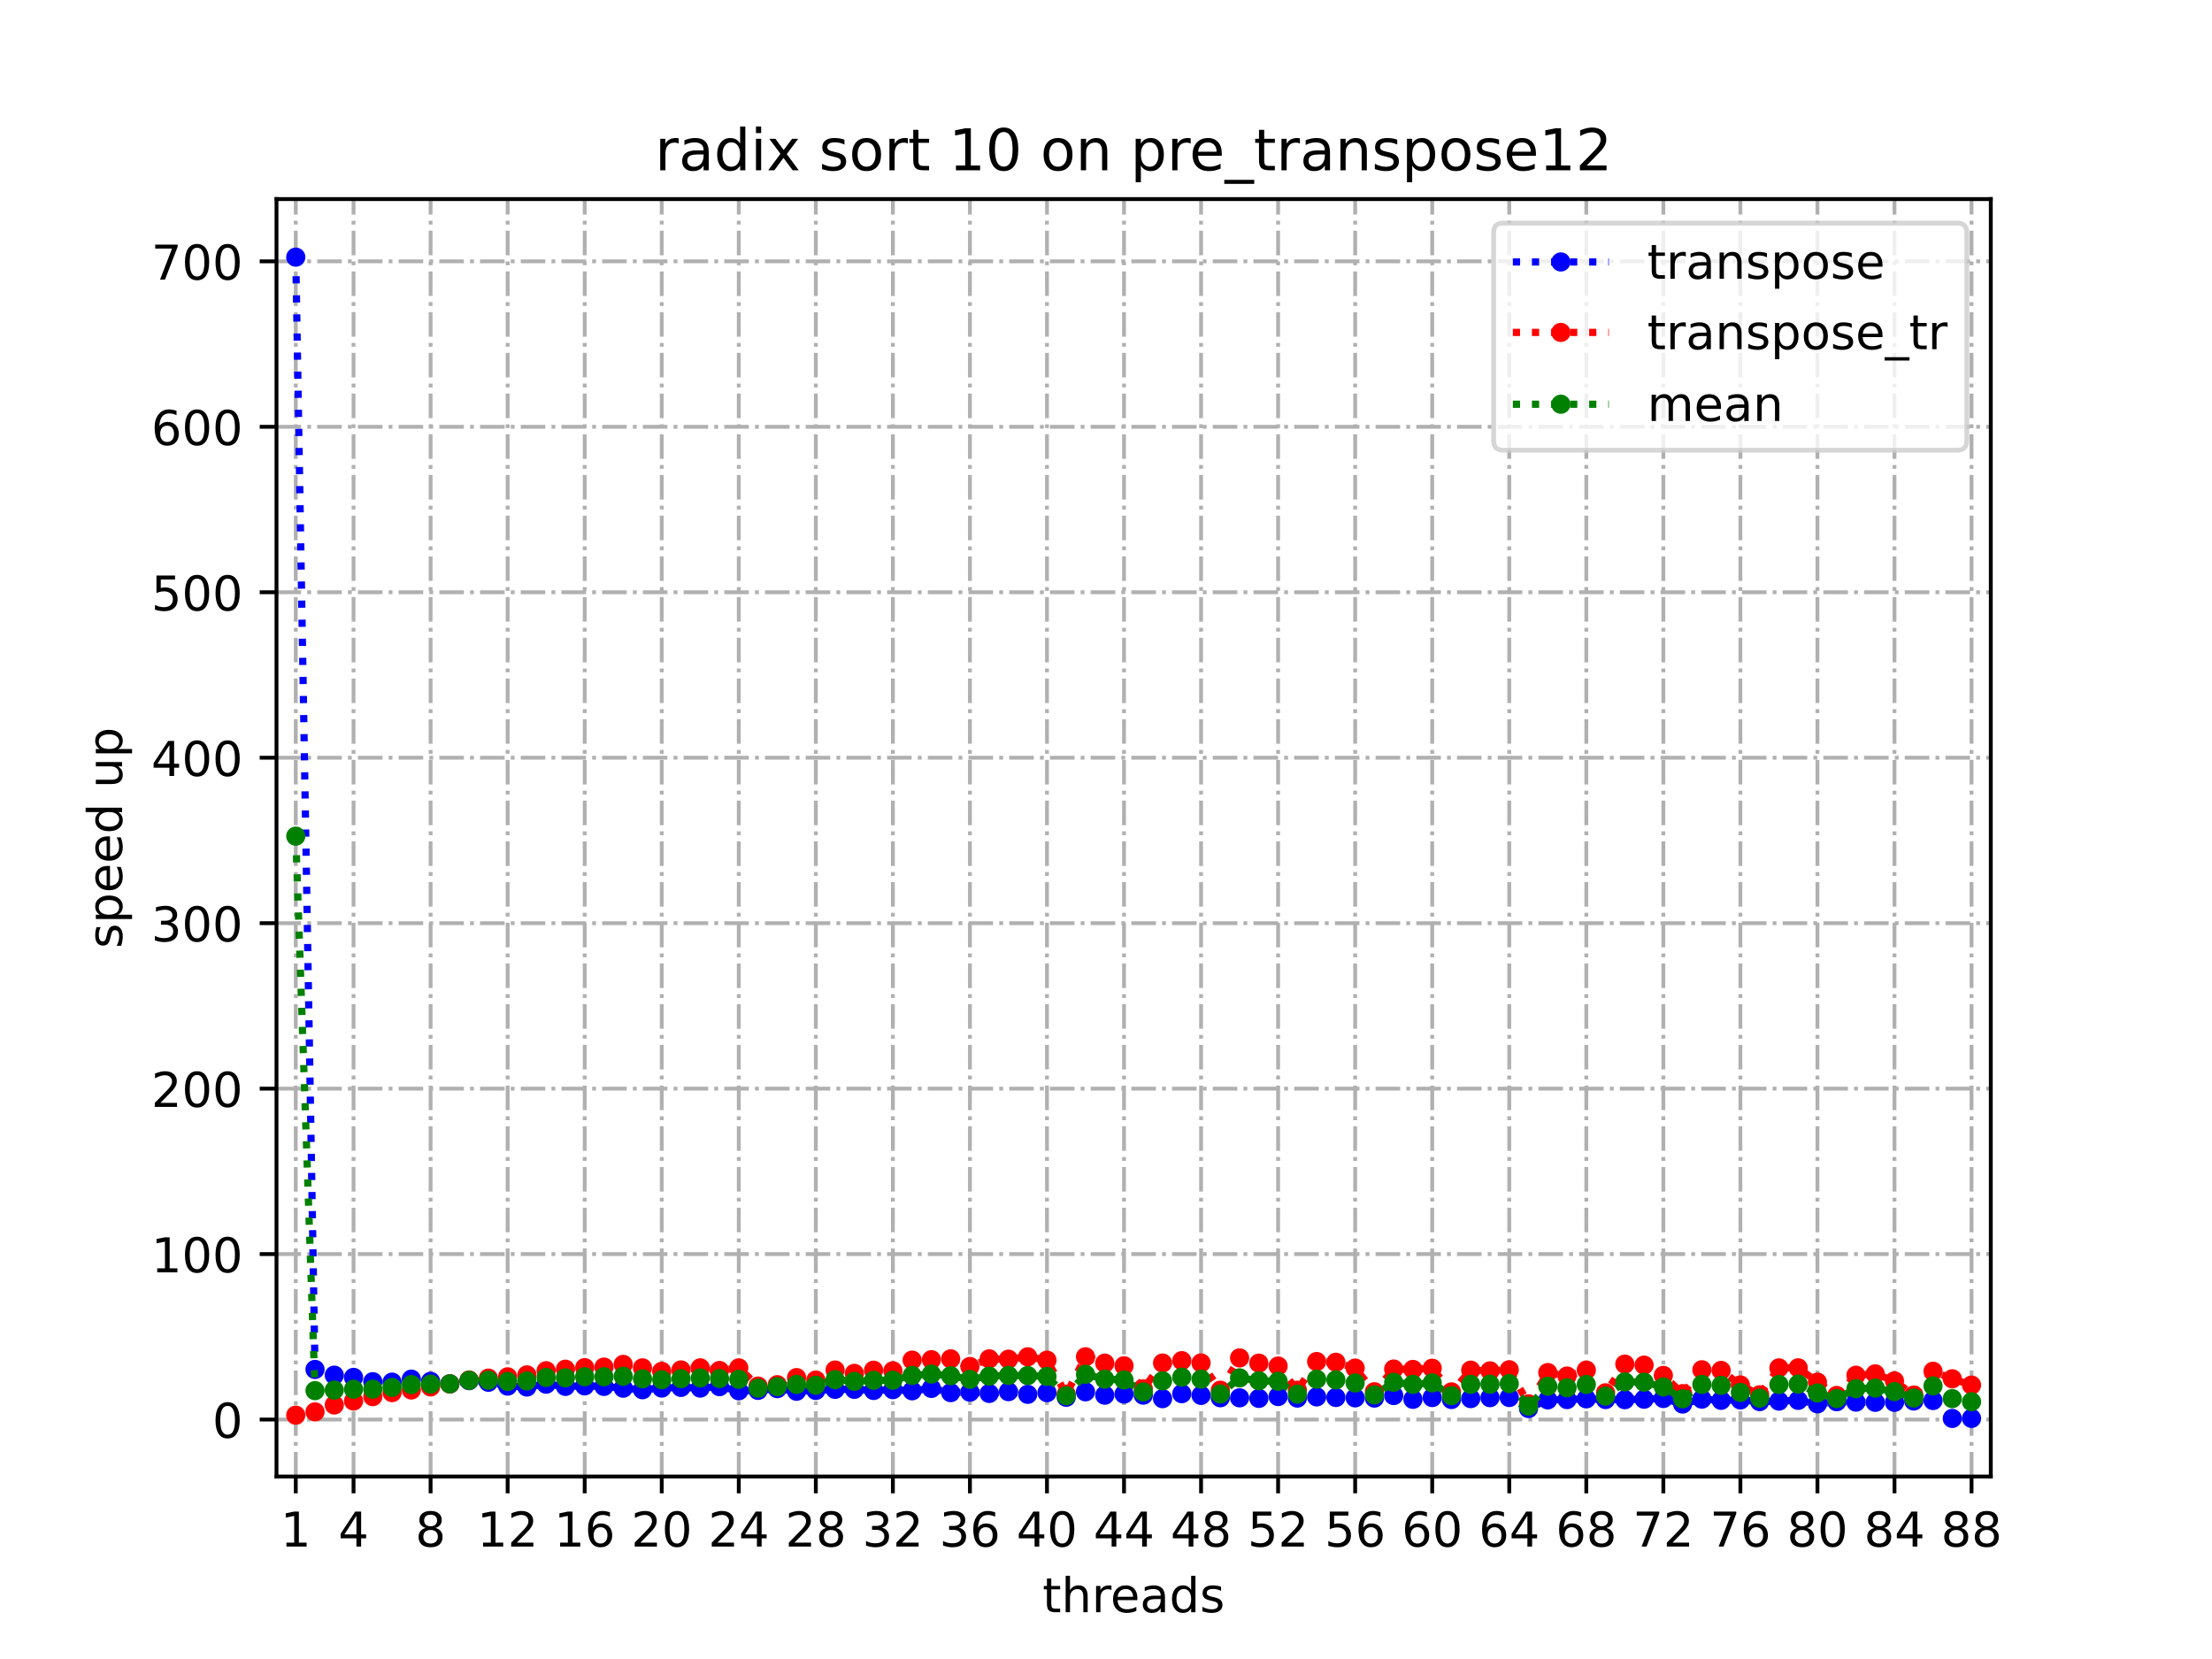 <?xml version="1.0" encoding="utf-8" standalone="no"?>
<!DOCTYPE svg PUBLIC "-//W3C//DTD SVG 1.1//EN"
  "http://www.w3.org/Graphics/SVG/1.1/DTD/svg11.dtd">
<!-- Created with matplotlib (https://matplotlib.org/) -->
<svg height="345.6pt" version="1.1" viewBox="0 0 460.8 345.6" width="460.8pt" xmlns="http://www.w3.org/2000/svg" xmlns:xlink="http://www.w3.org/1999/xlink">
 <defs>
  <style type="text/css">*{stroke-linecap:butt;stroke-linejoin:round;}</style>
 </defs>
 <g id="figure_1">
  <g id="patch_1">
   <path d="M 0 345.6 
L 460.8 345.6 
L 460.8 0 
L 0 0 
z
" style="fill:#ffffff;"/>
  </g>
  <g id="axes_1">
   <g id="patch_2">
    <path d="M 57.6 307.584 
L 414.72 307.584 
L 414.72 41.472 
L 57.6 41.472 
z
" style="fill:#ffffff;"/>
   </g>
   <g id="matplotlib.axis_1">
    <g id="xtick_1">
     <g id="line2d_1">
      <path clip-path="url(#p34c572b6cf)" d="M 61.613 307.584 
L 61.613 41.472 
" style="fill:none;stroke:#b0b0b0;stroke-dasharray:5.12,1.28,0.8,1.28;stroke-dashoffset:0;stroke-width:0.8;"/>
     </g>
     <g id="line2d_2">
      <defs>
       <path d="M 0 0 
L 0 3.5 
" id="m5ff5d79e09" style="stroke:#000000;stroke-width:0.8;"/>
      </defs>
      <g>
       <use style="stroke:#000000;stroke-width:0.8;" x="61.613" xlink:href="#m5ff5d79e09" y="307.584"/>
      </g>
     </g>
     <g id="text_1">
      <!-- 1 -->
      <g transform="translate(58.431 322.182)scale(0.1 -0.1)">
       <defs>
        <path d="M 12.406 8.297 
L 28.516 8.297 
L 28.516 63.922 
L 10.984 60.406 
L 10.984 69.391 
L 28.422 72.906 
L 38.281 72.906 
L 38.281 8.297 
L 54.391 8.297 
L 54.391 0 
L 12.406 0 
z
" id="DejaVuSans-49"/>
       </defs>
       <use xlink:href="#DejaVuSans-49"/>
      </g>
     </g>
    </g>
    <g id="xtick_2">
     <g id="line2d_3">
      <path clip-path="url(#p34c572b6cf)" d="M 73.65 307.584 
L 73.65 41.472 
" style="fill:none;stroke:#b0b0b0;stroke-dasharray:5.12,1.28,0.8,1.28;stroke-dashoffset:0;stroke-width:0.8;"/>
     </g>
     <g id="line2d_4">
      <g>
       <use style="stroke:#000000;stroke-width:0.8;" x="73.65" xlink:href="#m5ff5d79e09" y="307.584"/>
      </g>
     </g>
     <g id="text_2">
      <!-- 4 -->
      <g transform="translate(70.469 322.182)scale(0.1 -0.1)">
       <defs>
        <path d="M 37.797 64.312 
L 12.891 25.391 
L 37.797 25.391 
z
M 35.203 72.906 
L 47.609 72.906 
L 47.609 25.391 
L 58.016 25.391 
L 58.016 17.188 
L 47.609 17.188 
L 47.609 0 
L 37.797 0 
L 37.797 17.188 
L 4.891 17.188 
L 4.891 26.703 
z
" id="DejaVuSans-52"/>
       </defs>
       <use xlink:href="#DejaVuSans-52"/>
      </g>
     </g>
    </g>
    <g id="xtick_3">
     <g id="line2d_5">
      <path clip-path="url(#p34c572b6cf)" d="M 89.701 307.584 
L 89.701 41.472 
" style="fill:none;stroke:#b0b0b0;stroke-dasharray:5.12,1.28,0.8,1.28;stroke-dashoffset:0;stroke-width:0.8;"/>
     </g>
     <g id="line2d_6">
      <g>
       <use style="stroke:#000000;stroke-width:0.8;" x="89.701" xlink:href="#m5ff5d79e09" y="307.584"/>
      </g>
     </g>
     <g id="text_3">
      <!-- 8 -->
      <g transform="translate(86.519 322.182)scale(0.1 -0.1)">
       <defs>
        <path d="M 31.781 34.625 
Q 24.75 34.625 20.719 30.859 
Q 16.703 27.094 16.703 20.516 
Q 16.703 13.922 20.719 10.156 
Q 24.75 6.391 31.781 6.391 
Q 38.812 6.391 42.859 10.172 
Q 46.922 13.969 46.922 20.516 
Q 46.922 27.094 42.891 30.859 
Q 38.875 34.625 31.781 34.625 
z
M 21.922 38.812 
Q 15.578 40.375 12.031 44.719 
Q 8.5 49.078 8.5 55.328 
Q 8.5 64.062 14.719 69.141 
Q 20.953 74.219 31.781 74.219 
Q 42.672 74.219 48.875 69.141 
Q 55.078 64.062 55.078 55.328 
Q 55.078 49.078 51.531 44.719 
Q 48 40.375 41.703 38.812 
Q 48.828 37.156 52.797 32.312 
Q 56.781 27.484 56.781 20.516 
Q 56.781 9.906 50.312 4.234 
Q 43.844 -1.422 31.781 -1.422 
Q 19.734 -1.422 13.25 4.234 
Q 6.781 9.906 6.781 20.516 
Q 6.781 27.484 10.781 32.312 
Q 14.797 37.156 21.922 38.812 
z
M 18.312 54.391 
Q 18.312 48.734 21.844 45.562 
Q 25.391 42.391 31.781 42.391 
Q 38.141 42.391 41.719 45.562 
Q 45.312 48.734 45.312 54.391 
Q 45.312 60.062 41.719 63.234 
Q 38.141 66.406 31.781 66.406 
Q 25.391 66.406 21.844 63.234 
Q 18.312 60.062 18.312 54.391 
z
" id="DejaVuSans-56"/>
       </defs>
       <use xlink:href="#DejaVuSans-56"/>
      </g>
     </g>
    </g>
    <g id="xtick_4">
     <g id="line2d_7">
      <path clip-path="url(#p34c572b6cf)" d="M 105.751 307.584 
L 105.751 41.472 
" style="fill:none;stroke:#b0b0b0;stroke-dasharray:5.12,1.28,0.8,1.28;stroke-dashoffset:0;stroke-width:0.8;"/>
     </g>
     <g id="line2d_8">
      <g>
       <use style="stroke:#000000;stroke-width:0.8;" x="105.751" xlink:href="#m5ff5d79e09" y="307.584"/>
      </g>
     </g>
     <g id="text_4">
      <!-- 12 -->
      <g transform="translate(99.389 322.182)scale(0.1 -0.1)">
       <defs>
        <path d="M 19.188 8.297 
L 53.609 8.297 
L 53.609 0 
L 7.328 0 
L 7.328 8.297 
Q 12.938 14.109 22.625 23.891 
Q 32.328 33.688 34.812 36.531 
Q 39.547 41.844 41.422 45.531 
Q 43.312 49.219 43.312 52.781 
Q 43.312 58.594 39.234 62.25 
Q 35.156 65.922 28.609 65.922 
Q 23.969 65.922 18.812 64.312 
Q 13.672 62.703 7.812 59.422 
L 7.812 69.391 
Q 13.766 71.781 18.938 73 
Q 24.125 74.219 28.422 74.219 
Q 39.75 74.219 46.484 68.547 
Q 53.219 62.891 53.219 53.422 
Q 53.219 48.922 51.531 44.891 
Q 49.859 40.875 45.406 35.406 
Q 44.188 33.984 37.641 27.219 
Q 31.109 20.453 19.188 8.297 
z
" id="DejaVuSans-50"/>
       </defs>
       <use xlink:href="#DejaVuSans-49"/>
       <use x="63.623" xlink:href="#DejaVuSans-50"/>
      </g>
     </g>
    </g>
    <g id="xtick_5">
     <g id="line2d_9">
      <path clip-path="url(#p34c572b6cf)" d="M 121.801 307.584 
L 121.801 41.472 
" style="fill:none;stroke:#b0b0b0;stroke-dasharray:5.12,1.28,0.8,1.28;stroke-dashoffset:0;stroke-width:0.8;"/>
     </g>
     <g id="line2d_10">
      <g>
       <use style="stroke:#000000;stroke-width:0.8;" x="121.801" xlink:href="#m5ff5d79e09" y="307.584"/>
      </g>
     </g>
     <g id="text_5">
      <!-- 16 -->
      <g transform="translate(115.439 322.182)scale(0.1 -0.1)">
       <defs>
        <path d="M 33.016 40.375 
Q 26.375 40.375 22.484 35.828 
Q 18.609 31.297 18.609 23.391 
Q 18.609 15.531 22.484 10.953 
Q 26.375 6.391 33.016 6.391 
Q 39.656 6.391 43.531 10.953 
Q 47.406 15.531 47.406 23.391 
Q 47.406 31.297 43.531 35.828 
Q 39.656 40.375 33.016 40.375 
z
M 52.594 71.297 
L 52.594 62.312 
Q 48.875 64.062 45.094 64.984 
Q 41.312 65.922 37.594 65.922 
Q 27.828 65.922 22.672 59.328 
Q 17.531 52.734 16.797 39.406 
Q 19.672 43.656 24.016 45.922 
Q 28.375 48.188 33.594 48.188 
Q 44.578 48.188 50.953 41.516 
Q 57.328 34.859 57.328 23.391 
Q 57.328 12.156 50.688 5.359 
Q 44.047 -1.422 33.016 -1.422 
Q 20.359 -1.422 13.672 8.266 
Q 6.984 17.969 6.984 36.375 
Q 6.984 53.656 15.188 63.938 
Q 23.391 74.219 37.203 74.219 
Q 40.922 74.219 44.703 73.484 
Q 48.484 72.75 52.594 71.297 
z
" id="DejaVuSans-54"/>
       </defs>
       <use xlink:href="#DejaVuSans-49"/>
       <use x="63.623" xlink:href="#DejaVuSans-54"/>
      </g>
     </g>
    </g>
    <g id="xtick_6">
     <g id="line2d_11">
      <path clip-path="url(#p34c572b6cf)" d="M 137.852 307.584 
L 137.852 41.472 
" style="fill:none;stroke:#b0b0b0;stroke-dasharray:5.12,1.28,0.8,1.28;stroke-dashoffset:0;stroke-width:0.8;"/>
     </g>
     <g id="line2d_12">
      <g>
       <use style="stroke:#000000;stroke-width:0.8;" x="137.852" xlink:href="#m5ff5d79e09" y="307.584"/>
      </g>
     </g>
     <g id="text_6">
      <!-- 20 -->
      <g transform="translate(131.489 322.182)scale(0.1 -0.1)">
       <defs>
        <path d="M 31.781 66.406 
Q 24.172 66.406 20.328 58.906 
Q 16.5 51.422 16.5 36.375 
Q 16.5 21.391 20.328 13.891 
Q 24.172 6.391 31.781 6.391 
Q 39.453 6.391 43.281 13.891 
Q 47.125 21.391 47.125 36.375 
Q 47.125 51.422 43.281 58.906 
Q 39.453 66.406 31.781 66.406 
z
M 31.781 74.219 
Q 44.047 74.219 50.516 64.516 
Q 56.984 54.828 56.984 36.375 
Q 56.984 17.969 50.516 8.266 
Q 44.047 -1.422 31.781 -1.422 
Q 19.531 -1.422 13.062 8.266 
Q 6.594 17.969 6.594 36.375 
Q 6.594 54.828 13.062 64.516 
Q 19.531 74.219 31.781 74.219 
z
" id="DejaVuSans-48"/>
       </defs>
       <use xlink:href="#DejaVuSans-50"/>
       <use x="63.623" xlink:href="#DejaVuSans-48"/>
      </g>
     </g>
    </g>
    <g id="xtick_7">
     <g id="line2d_13">
      <path clip-path="url(#p34c572b6cf)" d="M 153.902 307.584 
L 153.902 41.472 
" style="fill:none;stroke:#b0b0b0;stroke-dasharray:5.12,1.28,0.8,1.28;stroke-dashoffset:0;stroke-width:0.8;"/>
     </g>
     <g id="line2d_14">
      <g>
       <use style="stroke:#000000;stroke-width:0.8;" x="153.902" xlink:href="#m5ff5d79e09" y="307.584"/>
      </g>
     </g>
     <g id="text_7">
      <!-- 24 -->
      <g transform="translate(147.54 322.182)scale(0.1 -0.1)">
       <use xlink:href="#DejaVuSans-50"/>
       <use x="63.623" xlink:href="#DejaVuSans-52"/>
      </g>
     </g>
    </g>
    <g id="xtick_8">
     <g id="line2d_15">
      <path clip-path="url(#p34c572b6cf)" d="M 169.952 307.584 
L 169.952 41.472 
" style="fill:none;stroke:#b0b0b0;stroke-dasharray:5.12,1.28,0.8,1.28;stroke-dashoffset:0;stroke-width:0.8;"/>
     </g>
     <g id="line2d_16">
      <g>
       <use style="stroke:#000000;stroke-width:0.8;" x="169.952" xlink:href="#m5ff5d79e09" y="307.584"/>
      </g>
     </g>
     <g id="text_8">
      <!-- 28 -->
      <g transform="translate(163.59 322.182)scale(0.1 -0.1)">
       <use xlink:href="#DejaVuSans-50"/>
       <use x="63.623" xlink:href="#DejaVuSans-56"/>
      </g>
     </g>
    </g>
    <g id="xtick_9">
     <g id="line2d_17">
      <path clip-path="url(#p34c572b6cf)" d="M 186.003 307.584 
L 186.003 41.472 
" style="fill:none;stroke:#b0b0b0;stroke-dasharray:5.12,1.28,0.8,1.28;stroke-dashoffset:0;stroke-width:0.8;"/>
     </g>
     <g id="line2d_18">
      <g>
       <use style="stroke:#000000;stroke-width:0.8;" x="186.003" xlink:href="#m5ff5d79e09" y="307.584"/>
      </g>
     </g>
     <g id="text_9">
      <!-- 32 -->
      <g transform="translate(179.64 322.182)scale(0.1 -0.1)">
       <defs>
        <path d="M 40.578 39.312 
Q 47.656 37.797 51.625 33 
Q 55.609 28.219 55.609 21.188 
Q 55.609 10.406 48.188 4.484 
Q 40.766 -1.422 27.094 -1.422 
Q 22.516 -1.422 17.656 -0.516 
Q 12.797 0.391 7.625 2.203 
L 7.625 11.719 
Q 11.719 9.328 16.594 8.109 
Q 21.484 6.891 26.812 6.891 
Q 36.078 6.891 40.938 10.547 
Q 45.797 14.203 45.797 21.188 
Q 45.797 27.641 41.281 31.266 
Q 36.766 34.906 28.719 34.906 
L 20.219 34.906 
L 20.219 43.016 
L 29.109 43.016 
Q 36.375 43.016 40.234 45.922 
Q 44.094 48.828 44.094 54.297 
Q 44.094 59.906 40.109 62.906 
Q 36.141 65.922 28.719 65.922 
Q 24.656 65.922 20.016 65.031 
Q 15.375 64.156 9.812 62.312 
L 9.812 71.094 
Q 15.438 72.656 20.344 73.438 
Q 25.25 74.219 29.594 74.219 
Q 40.828 74.219 47.359 69.109 
Q 53.906 64.016 53.906 55.328 
Q 53.906 49.266 50.438 45.094 
Q 46.969 40.922 40.578 39.312 
z
" id="DejaVuSans-51"/>
       </defs>
       <use xlink:href="#DejaVuSans-51"/>
       <use x="63.623" xlink:href="#DejaVuSans-50"/>
      </g>
     </g>
    </g>
    <g id="xtick_10">
     <g id="line2d_19">
      <path clip-path="url(#p34c572b6cf)" d="M 202.053 307.584 
L 202.053 41.472 
" style="fill:none;stroke:#b0b0b0;stroke-dasharray:5.12,1.28,0.8,1.28;stroke-dashoffset:0;stroke-width:0.8;"/>
     </g>
     <g id="line2d_20">
      <g>
       <use style="stroke:#000000;stroke-width:0.8;" x="202.053" xlink:href="#m5ff5d79e09" y="307.584"/>
      </g>
     </g>
     <g id="text_10">
      <!-- 36 -->
      <g transform="translate(195.691 322.182)scale(0.1 -0.1)">
       <use xlink:href="#DejaVuSans-51"/>
       <use x="63.623" xlink:href="#DejaVuSans-54"/>
      </g>
     </g>
    </g>
    <g id="xtick_11">
     <g id="line2d_21">
      <path clip-path="url(#p34c572b6cf)" d="M 218.103 307.584 
L 218.103 41.472 
" style="fill:none;stroke:#b0b0b0;stroke-dasharray:5.12,1.28,0.8,1.28;stroke-dashoffset:0;stroke-width:0.8;"/>
     </g>
     <g id="line2d_22">
      <g>
       <use style="stroke:#000000;stroke-width:0.8;" x="218.103" xlink:href="#m5ff5d79e09" y="307.584"/>
      </g>
     </g>
     <g id="text_11">
      <!-- 40 -->
      <g transform="translate(211.741 322.182)scale(0.1 -0.1)">
       <use xlink:href="#DejaVuSans-52"/>
       <use x="63.623" xlink:href="#DejaVuSans-48"/>
      </g>
     </g>
    </g>
    <g id="xtick_12">
     <g id="line2d_23">
      <path clip-path="url(#p34c572b6cf)" d="M 234.154 307.584 
L 234.154 41.472 
" style="fill:none;stroke:#b0b0b0;stroke-dasharray:5.12,1.28,0.8,1.28;stroke-dashoffset:0;stroke-width:0.8;"/>
     </g>
     <g id="line2d_24">
      <g>
       <use style="stroke:#000000;stroke-width:0.8;" x="234.154" xlink:href="#m5ff5d79e09" y="307.584"/>
      </g>
     </g>
     <g id="text_12">
      <!-- 44 -->
      <g transform="translate(227.791 322.182)scale(0.1 -0.1)">
       <use xlink:href="#DejaVuSans-52"/>
       <use x="63.623" xlink:href="#DejaVuSans-52"/>
      </g>
     </g>
    </g>
    <g id="xtick_13">
     <g id="line2d_25">
      <path clip-path="url(#p34c572b6cf)" d="M 250.204 307.584 
L 250.204 41.472 
" style="fill:none;stroke:#b0b0b0;stroke-dasharray:5.12,1.28,0.8,1.28;stroke-dashoffset:0;stroke-width:0.8;"/>
     </g>
     <g id="line2d_26">
      <g>
       <use style="stroke:#000000;stroke-width:0.8;" x="250.204" xlink:href="#m5ff5d79e09" y="307.584"/>
      </g>
     </g>
     <g id="text_13">
      <!-- 48 -->
      <g transform="translate(243.842 322.182)scale(0.1 -0.1)">
       <use xlink:href="#DejaVuSans-52"/>
       <use x="63.623" xlink:href="#DejaVuSans-56"/>
      </g>
     </g>
    </g>
    <g id="xtick_14">
     <g id="line2d_27">
      <path clip-path="url(#p34c572b6cf)" d="M 266.254 307.584 
L 266.254 41.472 
" style="fill:none;stroke:#b0b0b0;stroke-dasharray:5.12,1.28,0.8,1.28;stroke-dashoffset:0;stroke-width:0.8;"/>
     </g>
     <g id="line2d_28">
      <g>
       <use style="stroke:#000000;stroke-width:0.8;" x="266.254" xlink:href="#m5ff5d79e09" y="307.584"/>
      </g>
     </g>
     <g id="text_14">
      <!-- 52 -->
      <g transform="translate(259.892 322.182)scale(0.1 -0.1)">
       <defs>
        <path d="M 10.797 72.906 
L 49.516 72.906 
L 49.516 64.594 
L 19.828 64.594 
L 19.828 46.734 
Q 21.969 47.469 24.109 47.828 
Q 26.266 48.188 28.422 48.188 
Q 40.625 48.188 47.75 41.5 
Q 54.891 34.812 54.891 23.391 
Q 54.891 11.625 47.562 5.094 
Q 40.234 -1.422 26.906 -1.422 
Q 22.312 -1.422 17.547 -0.641 
Q 12.797 0.141 7.719 1.703 
L 7.719 11.625 
Q 12.109 9.234 16.797 8.062 
Q 21.484 6.891 26.703 6.891 
Q 35.156 6.891 40.078 11.328 
Q 45.016 15.766 45.016 23.391 
Q 45.016 31 40.078 35.438 
Q 35.156 39.891 26.703 39.891 
Q 22.75 39.891 18.812 39.016 
Q 14.891 38.141 10.797 36.281 
z
" id="DejaVuSans-53"/>
       </defs>
       <use xlink:href="#DejaVuSans-53"/>
       <use x="63.623" xlink:href="#DejaVuSans-50"/>
      </g>
     </g>
    </g>
    <g id="xtick_15">
     <g id="line2d_29">
      <path clip-path="url(#p34c572b6cf)" d="M 282.305 307.584 
L 282.305 41.472 
" style="fill:none;stroke:#b0b0b0;stroke-dasharray:5.12,1.28,0.8,1.28;stroke-dashoffset:0;stroke-width:0.8;"/>
     </g>
     <g id="line2d_30">
      <g>
       <use style="stroke:#000000;stroke-width:0.8;" x="282.305" xlink:href="#m5ff5d79e09" y="307.584"/>
      </g>
     </g>
     <g id="text_15">
      <!-- 56 -->
      <g transform="translate(275.942 322.182)scale(0.1 -0.1)">
       <use xlink:href="#DejaVuSans-53"/>
       <use x="63.623" xlink:href="#DejaVuSans-54"/>
      </g>
     </g>
    </g>
    <g id="xtick_16">
     <g id="line2d_31">
      <path clip-path="url(#p34c572b6cf)" d="M 298.355 307.584 
L 298.355 41.472 
" style="fill:none;stroke:#b0b0b0;stroke-dasharray:5.12,1.28,0.8,1.28;stroke-dashoffset:0;stroke-width:0.8;"/>
     </g>
     <g id="line2d_32">
      <g>
       <use style="stroke:#000000;stroke-width:0.8;" x="298.355" xlink:href="#m5ff5d79e09" y="307.584"/>
      </g>
     </g>
     <g id="text_16">
      <!-- 60 -->
      <g transform="translate(291.993 322.182)scale(0.1 -0.1)">
       <use xlink:href="#DejaVuSans-54"/>
       <use x="63.623" xlink:href="#DejaVuSans-48"/>
      </g>
     </g>
    </g>
    <g id="xtick_17">
     <g id="line2d_33">
      <path clip-path="url(#p34c572b6cf)" d="M 314.405 307.584 
L 314.405 41.472 
" style="fill:none;stroke:#b0b0b0;stroke-dasharray:5.12,1.28,0.8,1.28;stroke-dashoffset:0;stroke-width:0.8;"/>
     </g>
     <g id="line2d_34">
      <g>
       <use style="stroke:#000000;stroke-width:0.8;" x="314.405" xlink:href="#m5ff5d79e09" y="307.584"/>
      </g>
     </g>
     <g id="text_17">
      <!-- 64 -->
      <g transform="translate(308.043 322.182)scale(0.1 -0.1)">
       <use xlink:href="#DejaVuSans-54"/>
       <use x="63.623" xlink:href="#DejaVuSans-52"/>
      </g>
     </g>
    </g>
    <g id="xtick_18">
     <g id="line2d_35">
      <path clip-path="url(#p34c572b6cf)" d="M 330.456 307.584 
L 330.456 41.472 
" style="fill:none;stroke:#b0b0b0;stroke-dasharray:5.12,1.28,0.8,1.28;stroke-dashoffset:0;stroke-width:0.8;"/>
     </g>
     <g id="line2d_36">
      <g>
       <use style="stroke:#000000;stroke-width:0.8;" x="330.456" xlink:href="#m5ff5d79e09" y="307.584"/>
      </g>
     </g>
     <g id="text_18">
      <!-- 68 -->
      <g transform="translate(324.093 322.182)scale(0.1 -0.1)">
       <use xlink:href="#DejaVuSans-54"/>
       <use x="63.623" xlink:href="#DejaVuSans-56"/>
      </g>
     </g>
    </g>
    <g id="xtick_19">
     <g id="line2d_37">
      <path clip-path="url(#p34c572b6cf)" d="M 346.506 307.584 
L 346.506 41.472 
" style="fill:none;stroke:#b0b0b0;stroke-dasharray:5.12,1.28,0.8,1.28;stroke-dashoffset:0;stroke-width:0.8;"/>
     </g>
     <g id="line2d_38">
      <g>
       <use style="stroke:#000000;stroke-width:0.8;" x="346.506" xlink:href="#m5ff5d79e09" y="307.584"/>
      </g>
     </g>
     <g id="text_19">
      <!-- 72 -->
      <g transform="translate(340.144 322.182)scale(0.1 -0.1)">
       <defs>
        <path d="M 8.203 72.906 
L 55.078 72.906 
L 55.078 68.703 
L 28.609 0 
L 18.312 0 
L 43.219 64.594 
L 8.203 64.594 
z
" id="DejaVuSans-55"/>
       </defs>
       <use xlink:href="#DejaVuSans-55"/>
       <use x="63.623" xlink:href="#DejaVuSans-50"/>
      </g>
     </g>
    </g>
    <g id="xtick_20">
     <g id="line2d_39">
      <path clip-path="url(#p34c572b6cf)" d="M 362.556 307.584 
L 362.556 41.472 
" style="fill:none;stroke:#b0b0b0;stroke-dasharray:5.12,1.28,0.8,1.28;stroke-dashoffset:0;stroke-width:0.8;"/>
     </g>
     <g id="line2d_40">
      <g>
       <use style="stroke:#000000;stroke-width:0.8;" x="362.556" xlink:href="#m5ff5d79e09" y="307.584"/>
      </g>
     </g>
     <g id="text_20">
      <!-- 76 -->
      <g transform="translate(356.194 322.182)scale(0.1 -0.1)">
       <use xlink:href="#DejaVuSans-55"/>
       <use x="63.623" xlink:href="#DejaVuSans-54"/>
      </g>
     </g>
    </g>
    <g id="xtick_21">
     <g id="line2d_41">
      <path clip-path="url(#p34c572b6cf)" d="M 378.607 307.584 
L 378.607 41.472 
" style="fill:none;stroke:#b0b0b0;stroke-dasharray:5.12,1.28,0.8,1.28;stroke-dashoffset:0;stroke-width:0.8;"/>
     </g>
     <g id="line2d_42">
      <g>
       <use style="stroke:#000000;stroke-width:0.8;" x="378.607" xlink:href="#m5ff5d79e09" y="307.584"/>
      </g>
     </g>
     <g id="text_21">
      <!-- 80 -->
      <g transform="translate(372.244 322.182)scale(0.1 -0.1)">
       <use xlink:href="#DejaVuSans-56"/>
       <use x="63.623" xlink:href="#DejaVuSans-48"/>
      </g>
     </g>
    </g>
    <g id="xtick_22">
     <g id="line2d_43">
      <path clip-path="url(#p34c572b6cf)" d="M 394.657 307.584 
L 394.657 41.472 
" style="fill:none;stroke:#b0b0b0;stroke-dasharray:5.12,1.28,0.8,1.28;stroke-dashoffset:0;stroke-width:0.8;"/>
     </g>
     <g id="line2d_44">
      <g>
       <use style="stroke:#000000;stroke-width:0.8;" x="394.657" xlink:href="#m5ff5d79e09" y="307.584"/>
      </g>
     </g>
     <g id="text_22">
      <!-- 84 -->
      <g transform="translate(388.295 322.182)scale(0.1 -0.1)">
       <use xlink:href="#DejaVuSans-56"/>
       <use x="63.623" xlink:href="#DejaVuSans-52"/>
      </g>
     </g>
    </g>
    <g id="xtick_23">
     <g id="line2d_45">
      <path clip-path="url(#p34c572b6cf)" d="M 410.707 307.584 
L 410.707 41.472 
" style="fill:none;stroke:#b0b0b0;stroke-dasharray:5.12,1.28,0.8,1.28;stroke-dashoffset:0;stroke-width:0.8;"/>
     </g>
     <g id="line2d_46">
      <g>
       <use style="stroke:#000000;stroke-width:0.8;" x="410.707" xlink:href="#m5ff5d79e09" y="307.584"/>
      </g>
     </g>
     <g id="text_23">
      <!-- 88 -->
      <g transform="translate(404.345 322.182)scale(0.1 -0.1)">
       <use xlink:href="#DejaVuSans-56"/>
       <use x="63.623" xlink:href="#DejaVuSans-56"/>
      </g>
     </g>
    </g>
    <g id="text_24">
     <!-- threads -->
     <g transform="translate(217.169 335.861)scale(0.1 -0.1)">
      <defs>
       <path d="M 18.312 70.219 
L 18.312 54.688 
L 36.812 54.688 
L 36.812 47.703 
L 18.312 47.703 
L 18.312 18.016 
Q 18.312 11.328 20.141 9.422 
Q 21.969 7.516 27.594 7.516 
L 36.812 7.516 
L 36.812 0 
L 27.594 0 
Q 17.188 0 13.234 3.875 
Q 9.281 7.766 9.281 18.016 
L 9.281 47.703 
L 2.688 47.703 
L 2.688 54.688 
L 9.281 54.688 
L 9.281 70.219 
z
" id="DejaVuSans-116"/>
       <path d="M 54.891 33.016 
L 54.891 0 
L 45.906 0 
L 45.906 32.719 
Q 45.906 40.484 42.875 44.328 
Q 39.844 48.188 33.797 48.188 
Q 26.516 48.188 22.312 43.547 
Q 18.109 38.922 18.109 30.906 
L 18.109 0 
L 9.078 0 
L 9.078 75.984 
L 18.109 75.984 
L 18.109 46.188 
Q 21.344 51.125 25.703 53.562 
Q 30.078 56 35.797 56 
Q 45.219 56 50.047 50.172 
Q 54.891 44.344 54.891 33.016 
z
" id="DejaVuSans-104"/>
       <path d="M 41.109 46.297 
Q 39.594 47.172 37.812 47.578 
Q 36.031 48 33.891 48 
Q 26.266 48 22.188 43.047 
Q 18.109 38.094 18.109 28.812 
L 18.109 0 
L 9.078 0 
L 9.078 54.688 
L 18.109 54.688 
L 18.109 46.188 
Q 20.953 51.172 25.484 53.578 
Q 30.031 56 36.531 56 
Q 37.453 56 38.578 55.875 
Q 39.703 55.766 41.062 55.516 
z
" id="DejaVuSans-114"/>
       <path d="M 56.203 29.594 
L 56.203 25.203 
L 14.891 25.203 
Q 15.484 15.922 20.484 11.062 
Q 25.484 6.203 34.422 6.203 
Q 39.594 6.203 44.453 7.469 
Q 49.312 8.734 54.109 11.281 
L 54.109 2.781 
Q 49.266 0.734 44.188 -0.344 
Q 39.109 -1.422 33.891 -1.422 
Q 20.797 -1.422 13.156 6.188 
Q 5.516 13.812 5.516 26.812 
Q 5.516 40.234 12.766 48.109 
Q 20.016 56 32.328 56 
Q 43.359 56 49.781 48.891 
Q 56.203 41.797 56.203 29.594 
z
M 47.219 32.234 
Q 47.125 39.594 43.094 43.984 
Q 39.062 48.391 32.422 48.391 
Q 24.906 48.391 20.391 44.141 
Q 15.875 39.891 15.188 32.172 
z
" id="DejaVuSans-101"/>
       <path d="M 34.281 27.484 
Q 23.391 27.484 19.188 25 
Q 14.984 22.516 14.984 16.5 
Q 14.984 11.719 18.141 8.906 
Q 21.297 6.109 26.703 6.109 
Q 34.188 6.109 38.703 11.406 
Q 43.219 16.703 43.219 25.484 
L 43.219 27.484 
z
M 52.203 31.203 
L 52.203 0 
L 43.219 0 
L 43.219 8.297 
Q 40.141 3.328 35.547 0.953 
Q 30.953 -1.422 24.312 -1.422 
Q 15.922 -1.422 10.953 3.297 
Q 6 8.016 6 15.922 
Q 6 25.141 12.172 29.828 
Q 18.359 34.516 30.609 34.516 
L 43.219 34.516 
L 43.219 35.406 
Q 43.219 41.609 39.141 45 
Q 35.062 48.391 27.688 48.391 
Q 23 48.391 18.547 47.266 
Q 14.109 46.141 10.016 43.891 
L 10.016 52.203 
Q 14.938 54.109 19.578 55.047 
Q 24.219 56 28.609 56 
Q 40.484 56 46.344 49.844 
Q 52.203 43.703 52.203 31.203 
z
" id="DejaVuSans-97"/>
       <path d="M 45.406 46.391 
L 45.406 75.984 
L 54.391 75.984 
L 54.391 0 
L 45.406 0 
L 45.406 8.203 
Q 42.578 3.328 38.25 0.953 
Q 33.938 -1.422 27.875 -1.422 
Q 17.969 -1.422 11.734 6.484 
Q 5.516 14.406 5.516 27.297 
Q 5.516 40.188 11.734 48.094 
Q 17.969 56 27.875 56 
Q 33.938 56 38.25 53.625 
Q 42.578 51.266 45.406 46.391 
z
M 14.797 27.297 
Q 14.797 17.391 18.875 11.75 
Q 22.953 6.109 30.078 6.109 
Q 37.203 6.109 41.297 11.75 
Q 45.406 17.391 45.406 27.297 
Q 45.406 37.203 41.297 42.844 
Q 37.203 48.484 30.078 48.484 
Q 22.953 48.484 18.875 42.844 
Q 14.797 37.203 14.797 27.297 
z
" id="DejaVuSans-100"/>
       <path d="M 44.281 53.078 
L 44.281 44.578 
Q 40.484 46.531 36.375 47.5 
Q 32.281 48.484 27.875 48.484 
Q 21.188 48.484 17.844 46.438 
Q 14.5 44.391 14.5 40.281 
Q 14.5 37.156 16.891 35.375 
Q 19.281 33.594 26.516 31.984 
L 29.594 31.297 
Q 39.156 29.25 43.188 25.516 
Q 47.219 21.781 47.219 15.094 
Q 47.219 7.469 41.188 3.016 
Q 35.156 -1.422 24.609 -1.422 
Q 20.219 -1.422 15.453 -0.562 
Q 10.688 0.297 5.422 2 
L 5.422 11.281 
Q 10.406 8.688 15.234 7.391 
Q 20.062 6.109 24.812 6.109 
Q 31.156 6.109 34.562 8.281 
Q 37.984 10.453 37.984 14.406 
Q 37.984 18.062 35.516 20.016 
Q 33.062 21.969 24.703 23.781 
L 21.578 24.516 
Q 13.234 26.266 9.516 29.906 
Q 5.812 33.547 5.812 39.891 
Q 5.812 47.609 11.281 51.797 
Q 16.75 56 26.812 56 
Q 31.781 56 36.172 55.266 
Q 40.578 54.547 44.281 53.078 
z
" id="DejaVuSans-115"/>
      </defs>
      <use xlink:href="#DejaVuSans-116"/>
      <use x="39.209" xlink:href="#DejaVuSans-104"/>
      <use x="102.588" xlink:href="#DejaVuSans-114"/>
      <use x="141.451" xlink:href="#DejaVuSans-101"/>
      <use x="202.975" xlink:href="#DejaVuSans-97"/>
      <use x="264.254" xlink:href="#DejaVuSans-100"/>
      <use x="327.73" xlink:href="#DejaVuSans-115"/>
     </g>
    </g>
   </g>
   <g id="matplotlib.axis_2">
    <g id="ytick_1">
     <g id="line2d_47">
      <path clip-path="url(#p34c572b6cf)" d="M 57.6 295.716 
L 414.72 295.716 
" style="fill:none;stroke:#b0b0b0;stroke-dasharray:5.12,1.28,0.8,1.28;stroke-dashoffset:0;stroke-width:0.8;"/>
     </g>
     <g id="line2d_48">
      <defs>
       <path d="M 0 0 
L -3.5 0 
" id="m1c24d9df68" style="stroke:#000000;stroke-width:0.8;"/>
      </defs>
      <g>
       <use style="stroke:#000000;stroke-width:0.8;" x="57.6" xlink:href="#m1c24d9df68" y="295.716"/>
      </g>
     </g>
     <g id="text_25">
      <!-- 0 -->
      <g transform="translate(44.237 299.515)scale(0.1 -0.1)">
       <use xlink:href="#DejaVuSans-48"/>
      </g>
     </g>
    </g>
    <g id="ytick_2">
     <g id="line2d_49">
      <path clip-path="url(#p34c572b6cf)" d="M 57.6 261.248 
L 414.72 261.248 
" style="fill:none;stroke:#b0b0b0;stroke-dasharray:5.12,1.28,0.8,1.28;stroke-dashoffset:0;stroke-width:0.8;"/>
     </g>
     <g id="line2d_50">
      <g>
       <use style="stroke:#000000;stroke-width:0.8;" x="57.6" xlink:href="#m1c24d9df68" y="261.248"/>
      </g>
     </g>
     <g id="text_26">
      <!-- 100 -->
      <g transform="translate(31.512 265.048)scale(0.1 -0.1)">
       <use xlink:href="#DejaVuSans-49"/>
       <use x="63.623" xlink:href="#DejaVuSans-48"/>
       <use x="127.246" xlink:href="#DejaVuSans-48"/>
      </g>
     </g>
    </g>
    <g id="ytick_3">
     <g id="line2d_51">
      <path clip-path="url(#p34c572b6cf)" d="M 57.6 226.781 
L 414.72 226.781 
" style="fill:none;stroke:#b0b0b0;stroke-dasharray:5.12,1.28,0.8,1.28;stroke-dashoffset:0;stroke-width:0.8;"/>
     </g>
     <g id="line2d_52">
      <g>
       <use style="stroke:#000000;stroke-width:0.8;" x="57.6" xlink:href="#m1c24d9df68" y="226.781"/>
      </g>
     </g>
     <g id="text_27">
      <!-- 200 -->
      <g transform="translate(31.512 230.581)scale(0.1 -0.1)">
       <use xlink:href="#DejaVuSans-50"/>
       <use x="63.623" xlink:href="#DejaVuSans-48"/>
       <use x="127.246" xlink:href="#DejaVuSans-48"/>
      </g>
     </g>
    </g>
    <g id="ytick_4">
     <g id="line2d_53">
      <path clip-path="url(#p34c572b6cf)" d="M 57.6 192.314 
L 414.72 192.314 
" style="fill:none;stroke:#b0b0b0;stroke-dasharray:5.12,1.28,0.8,1.28;stroke-dashoffset:0;stroke-width:0.8;"/>
     </g>
     <g id="line2d_54">
      <g>
       <use style="stroke:#000000;stroke-width:0.8;" x="57.6" xlink:href="#m1c24d9df68" y="192.314"/>
      </g>
     </g>
     <g id="text_28">
      <!-- 300 -->
      <g transform="translate(31.512 196.113)scale(0.1 -0.1)">
       <use xlink:href="#DejaVuSans-51"/>
       <use x="63.623" xlink:href="#DejaVuSans-48"/>
       <use x="127.246" xlink:href="#DejaVuSans-48"/>
      </g>
     </g>
    </g>
    <g id="ytick_5">
     <g id="line2d_55">
      <path clip-path="url(#p34c572b6cf)" d="M 57.6 157.847 
L 414.72 157.847 
" style="fill:none;stroke:#b0b0b0;stroke-dasharray:5.12,1.28,0.8,1.28;stroke-dashoffset:0;stroke-width:0.8;"/>
     </g>
     <g id="line2d_56">
      <g>
       <use style="stroke:#000000;stroke-width:0.8;" x="57.6" xlink:href="#m1c24d9df68" y="157.847"/>
      </g>
     </g>
     <g id="text_29">
      <!-- 400 -->
      <g transform="translate(31.512 161.646)scale(0.1 -0.1)">
       <use xlink:href="#DejaVuSans-52"/>
       <use x="63.623" xlink:href="#DejaVuSans-48"/>
       <use x="127.246" xlink:href="#DejaVuSans-48"/>
      </g>
     </g>
    </g>
    <g id="ytick_6">
     <g id="line2d_57">
      <path clip-path="url(#p34c572b6cf)" d="M 57.6 123.38 
L 414.72 123.38 
" style="fill:none;stroke:#b0b0b0;stroke-dasharray:5.12,1.28,0.8,1.28;stroke-dashoffset:0;stroke-width:0.8;"/>
     </g>
     <g id="line2d_58">
      <g>
       <use style="stroke:#000000;stroke-width:0.8;" x="57.6" xlink:href="#m1c24d9df68" y="123.38"/>
      </g>
     </g>
     <g id="text_30">
      <!-- 500 -->
      <g transform="translate(31.512 127.179)scale(0.1 -0.1)">
       <use xlink:href="#DejaVuSans-53"/>
       <use x="63.623" xlink:href="#DejaVuSans-48"/>
       <use x="127.246" xlink:href="#DejaVuSans-48"/>
      </g>
     </g>
    </g>
    <g id="ytick_7">
     <g id="line2d_59">
      <path clip-path="url(#p34c572b6cf)" d="M 57.6 88.913 
L 414.72 88.913 
" style="fill:none;stroke:#b0b0b0;stroke-dasharray:5.12,1.28,0.8,1.28;stroke-dashoffset:0;stroke-width:0.8;"/>
     </g>
     <g id="line2d_60">
      <g>
       <use style="stroke:#000000;stroke-width:0.8;" x="57.6" xlink:href="#m1c24d9df68" y="88.913"/>
      </g>
     </g>
     <g id="text_31">
      <!-- 600 -->
      <g transform="translate(31.512 92.712)scale(0.1 -0.1)">
       <use xlink:href="#DejaVuSans-54"/>
       <use x="63.623" xlink:href="#DejaVuSans-48"/>
       <use x="127.246" xlink:href="#DejaVuSans-48"/>
      </g>
     </g>
    </g>
    <g id="ytick_8">
     <g id="line2d_61">
      <path clip-path="url(#p34c572b6cf)" d="M 57.6 54.446 
L 414.72 54.446 
" style="fill:none;stroke:#b0b0b0;stroke-dasharray:5.12,1.28,0.8,1.28;stroke-dashoffset:0;stroke-width:0.8;"/>
     </g>
     <g id="line2d_62">
      <g>
       <use style="stroke:#000000;stroke-width:0.8;" x="57.6" xlink:href="#m1c24d9df68" y="54.446"/>
      </g>
     </g>
     <g id="text_32">
      <!-- 700 -->
      <g transform="translate(31.512 58.245)scale(0.1 -0.1)">
       <use xlink:href="#DejaVuSans-55"/>
       <use x="63.623" xlink:href="#DejaVuSans-48"/>
       <use x="127.246" xlink:href="#DejaVuSans-48"/>
      </g>
     </g>
    </g>
    <g id="text_33">
     <!-- speed up -->
     <g transform="translate(25.433 197.566)rotate(-90)scale(0.1 -0.1)">
      <defs>
       <path d="M 18.109 8.203 
L 18.109 -20.797 
L 9.078 -20.797 
L 9.078 54.688 
L 18.109 54.688 
L 18.109 46.391 
Q 20.953 51.266 25.266 53.625 
Q 29.594 56 35.594 56 
Q 45.562 56 51.781 48.094 
Q 58.016 40.188 58.016 27.297 
Q 58.016 14.406 51.781 6.484 
Q 45.562 -1.422 35.594 -1.422 
Q 29.594 -1.422 25.266 0.953 
Q 20.953 3.328 18.109 8.203 
z
M 48.688 27.297 
Q 48.688 37.203 44.609 42.844 
Q 40.531 48.484 33.406 48.484 
Q 26.266 48.484 22.188 42.844 
Q 18.109 37.203 18.109 27.297 
Q 18.109 17.391 22.188 11.75 
Q 26.266 6.109 33.406 6.109 
Q 40.531 6.109 44.609 11.75 
Q 48.688 17.391 48.688 27.297 
z
" id="DejaVuSans-112"/>
       <path id="DejaVuSans-32"/>
       <path d="M 8.5 21.578 
L 8.5 54.688 
L 17.484 54.688 
L 17.484 21.922 
Q 17.484 14.156 20.5 10.266 
Q 23.531 6.391 29.594 6.391 
Q 36.859 6.391 41.078 11.031 
Q 45.312 15.672 45.312 23.688 
L 45.312 54.688 
L 54.297 54.688 
L 54.297 0 
L 45.312 0 
L 45.312 8.406 
Q 42.047 3.422 37.719 1 
Q 33.406 -1.422 27.688 -1.422 
Q 18.266 -1.422 13.375 4.438 
Q 8.5 10.297 8.5 21.578 
z
M 31.109 56 
z
" id="DejaVuSans-117"/>
      </defs>
      <use xlink:href="#DejaVuSans-115"/>
      <use x="52.1" xlink:href="#DejaVuSans-112"/>
      <use x="115.576" xlink:href="#DejaVuSans-101"/>
      <use x="177.1" xlink:href="#DejaVuSans-101"/>
      <use x="238.623" xlink:href="#DejaVuSans-100"/>
      <use x="302.1" xlink:href="#DejaVuSans-32"/>
      <use x="333.887" xlink:href="#DejaVuSans-117"/>
      <use x="397.266" xlink:href="#DejaVuSans-112"/>
     </g>
    </g>
   </g>
   <g id="line2d_63">
    <path clip-path="url(#p34c572b6cf)" d="M 61.613 53.568 
L 65.625 285.278 
L 69.638 286.476 
L 73.65 286.937 
L 77.663 287.83 
L 81.676 287.924 
L 85.688 287.301 
L 89.701 287.758 
L 93.713 288.27 
L 97.726 287.617 
L 101.738 287.949 
L 105.751 288.754 
L 109.764 288.944 
L 113.776 288.352 
L 117.789 288.812 
L 121.801 288.705 
L 125.814 288.815 
L 129.827 289.182 
L 133.839 289.509 
L 137.852 289.157 
L 141.864 289.026 
L 145.877 289.16 
L 149.889 288.863 
L 153.902 289.725 
L 157.915 289.641 
L 161.927 289.278 
L 165.94 289.823 
L 169.952 289.653 
L 173.965 289.425 
L 177.978 289.422 
L 181.99 289.66 
L 186.003 289.489 
L 190.015 289.726 
L 194.028 289.234 
L 198.04 290.108 
L 202.053 290.013 
L 206.066 290.28 
L 210.078 289.905 
L 214.091 290.465 
L 218.103 290.114 
L 222.116 291.077 
L 226.129 289.939 
L 230.141 290.643 
L 234.154 290.419 
L 238.166 290.633 
L 242.179 291.362 
L 246.191 290.326 
L 250.204 290.685 
L 254.217 291.177 
L 258.229 291.191 
L 262.242 291.311 
L 266.254 290.926 
L 270.267 291.245 
L 274.28 290.999 
L 278.292 291.12 
L 282.305 291.2 
L 286.317 291.246 
L 290.33 290.713 
L 294.342 291.506 
L 298.355 291.135 
L 302.368 291.543 
L 306.38 291.353 
L 310.393 291.155 
L 314.405 291.128 
L 318.418 293.418 
L 322.431 291.621 
L 326.443 291.553 
L 330.456 291.407 
L 334.468 291.546 
L 338.481 291.576 
L 342.493 291.478 
L 346.506 291.331 
L 350.519 292.484 
L 354.531 291.466 
L 358.544 291.713 
L 362.556 291.635 
L 366.569 291.976 
L 370.582 291.879 
L 374.594 291.721 
L 378.607 292.442 
L 382.619 292.002 
L 386.632 292.086 
L 390.644 292.128 
L 394.657 292.132 
L 398.67 291.85 
L 402.682 291.757 
L 406.695 295.488 
L 410.707 295.479 
" style="fill:none;stroke:#0000ff;stroke-dasharray:1.5,2.475;stroke-dashoffset:0;stroke-width:1.5;"/>
    <defs>
     <path d="M 0 1.5 
C 0.398 1.5 0.779 1.342 1.061 1.061 
C 1.342 0.779 1.5 0.398 1.5 0 
C 1.5 -0.398 1.342 -0.779 1.061 -1.061 
C 0.779 -1.342 0.398 -1.5 0 -1.5 
C -0.398 -1.5 -0.779 -1.342 -1.061 -1.061 
C -1.342 -0.779 -1.5 -0.398 -1.5 0 
C -1.5 0.398 -1.342 0.779 -1.061 1.061 
C -0.779 1.342 -0.398 1.5 0 1.5 
z
" id="mbe6ee109d2" style="stroke:#0000ff;"/>
    </defs>
    <g clip-path="url(#p34c572b6cf)">
     <use style="fill:#0000ff;stroke:#0000ff;" x="61.613" xlink:href="#mbe6ee109d2" y="53.568"/>
     <use style="fill:#0000ff;stroke:#0000ff;" x="65.625" xlink:href="#mbe6ee109d2" y="285.278"/>
     <use style="fill:#0000ff;stroke:#0000ff;" x="69.638" xlink:href="#mbe6ee109d2" y="286.476"/>
     <use style="fill:#0000ff;stroke:#0000ff;" x="73.65" xlink:href="#mbe6ee109d2" y="286.937"/>
     <use style="fill:#0000ff;stroke:#0000ff;" x="77.663" xlink:href="#mbe6ee109d2" y="287.83"/>
     <use style="fill:#0000ff;stroke:#0000ff;" x="81.676" xlink:href="#mbe6ee109d2" y="287.924"/>
     <use style="fill:#0000ff;stroke:#0000ff;" x="85.688" xlink:href="#mbe6ee109d2" y="287.301"/>
     <use style="fill:#0000ff;stroke:#0000ff;" x="89.701" xlink:href="#mbe6ee109d2" y="287.758"/>
     <use style="fill:#0000ff;stroke:#0000ff;" x="93.713" xlink:href="#mbe6ee109d2" y="288.27"/>
     <use style="fill:#0000ff;stroke:#0000ff;" x="97.726" xlink:href="#mbe6ee109d2" y="287.617"/>
     <use style="fill:#0000ff;stroke:#0000ff;" x="101.738" xlink:href="#mbe6ee109d2" y="287.949"/>
     <use style="fill:#0000ff;stroke:#0000ff;" x="105.751" xlink:href="#mbe6ee109d2" y="288.754"/>
     <use style="fill:#0000ff;stroke:#0000ff;" x="109.764" xlink:href="#mbe6ee109d2" y="288.944"/>
     <use style="fill:#0000ff;stroke:#0000ff;" x="113.776" xlink:href="#mbe6ee109d2" y="288.352"/>
     <use style="fill:#0000ff;stroke:#0000ff;" x="117.789" xlink:href="#mbe6ee109d2" y="288.812"/>
     <use style="fill:#0000ff;stroke:#0000ff;" x="121.801" xlink:href="#mbe6ee109d2" y="288.705"/>
     <use style="fill:#0000ff;stroke:#0000ff;" x="125.814" xlink:href="#mbe6ee109d2" y="288.815"/>
     <use style="fill:#0000ff;stroke:#0000ff;" x="129.827" xlink:href="#mbe6ee109d2" y="289.182"/>
     <use style="fill:#0000ff;stroke:#0000ff;" x="133.839" xlink:href="#mbe6ee109d2" y="289.509"/>
     <use style="fill:#0000ff;stroke:#0000ff;" x="137.852" xlink:href="#mbe6ee109d2" y="289.157"/>
     <use style="fill:#0000ff;stroke:#0000ff;" x="141.864" xlink:href="#mbe6ee109d2" y="289.026"/>
     <use style="fill:#0000ff;stroke:#0000ff;" x="145.877" xlink:href="#mbe6ee109d2" y="289.16"/>
     <use style="fill:#0000ff;stroke:#0000ff;" x="149.889" xlink:href="#mbe6ee109d2" y="288.863"/>
     <use style="fill:#0000ff;stroke:#0000ff;" x="153.902" xlink:href="#mbe6ee109d2" y="289.725"/>
     <use style="fill:#0000ff;stroke:#0000ff;" x="157.915" xlink:href="#mbe6ee109d2" y="289.641"/>
     <use style="fill:#0000ff;stroke:#0000ff;" x="161.927" xlink:href="#mbe6ee109d2" y="289.278"/>
     <use style="fill:#0000ff;stroke:#0000ff;" x="165.94" xlink:href="#mbe6ee109d2" y="289.823"/>
     <use style="fill:#0000ff;stroke:#0000ff;" x="169.952" xlink:href="#mbe6ee109d2" y="289.653"/>
     <use style="fill:#0000ff;stroke:#0000ff;" x="173.965" xlink:href="#mbe6ee109d2" y="289.425"/>
     <use style="fill:#0000ff;stroke:#0000ff;" x="177.978" xlink:href="#mbe6ee109d2" y="289.422"/>
     <use style="fill:#0000ff;stroke:#0000ff;" x="181.99" xlink:href="#mbe6ee109d2" y="289.66"/>
     <use style="fill:#0000ff;stroke:#0000ff;" x="186.003" xlink:href="#mbe6ee109d2" y="289.489"/>
     <use style="fill:#0000ff;stroke:#0000ff;" x="190.015" xlink:href="#mbe6ee109d2" y="289.726"/>
     <use style="fill:#0000ff;stroke:#0000ff;" x="194.028" xlink:href="#mbe6ee109d2" y="289.234"/>
     <use style="fill:#0000ff;stroke:#0000ff;" x="198.04" xlink:href="#mbe6ee109d2" y="290.108"/>
     <use style="fill:#0000ff;stroke:#0000ff;" x="202.053" xlink:href="#mbe6ee109d2" y="290.013"/>
     <use style="fill:#0000ff;stroke:#0000ff;" x="206.066" xlink:href="#mbe6ee109d2" y="290.28"/>
     <use style="fill:#0000ff;stroke:#0000ff;" x="210.078" xlink:href="#mbe6ee109d2" y="289.905"/>
     <use style="fill:#0000ff;stroke:#0000ff;" x="214.091" xlink:href="#mbe6ee109d2" y="290.465"/>
     <use style="fill:#0000ff;stroke:#0000ff;" x="218.103" xlink:href="#mbe6ee109d2" y="290.114"/>
     <use style="fill:#0000ff;stroke:#0000ff;" x="222.116" xlink:href="#mbe6ee109d2" y="291.077"/>
     <use style="fill:#0000ff;stroke:#0000ff;" x="226.129" xlink:href="#mbe6ee109d2" y="289.939"/>
     <use style="fill:#0000ff;stroke:#0000ff;" x="230.141" xlink:href="#mbe6ee109d2" y="290.643"/>
     <use style="fill:#0000ff;stroke:#0000ff;" x="234.154" xlink:href="#mbe6ee109d2" y="290.419"/>
     <use style="fill:#0000ff;stroke:#0000ff;" x="238.166" xlink:href="#mbe6ee109d2" y="290.633"/>
     <use style="fill:#0000ff;stroke:#0000ff;" x="242.179" xlink:href="#mbe6ee109d2" y="291.362"/>
     <use style="fill:#0000ff;stroke:#0000ff;" x="246.191" xlink:href="#mbe6ee109d2" y="290.326"/>
     <use style="fill:#0000ff;stroke:#0000ff;" x="250.204" xlink:href="#mbe6ee109d2" y="290.685"/>
     <use style="fill:#0000ff;stroke:#0000ff;" x="254.217" xlink:href="#mbe6ee109d2" y="291.177"/>
     <use style="fill:#0000ff;stroke:#0000ff;" x="258.229" xlink:href="#mbe6ee109d2" y="291.191"/>
     <use style="fill:#0000ff;stroke:#0000ff;" x="262.242" xlink:href="#mbe6ee109d2" y="291.311"/>
     <use style="fill:#0000ff;stroke:#0000ff;" x="266.254" xlink:href="#mbe6ee109d2" y="290.926"/>
     <use style="fill:#0000ff;stroke:#0000ff;" x="270.267" xlink:href="#mbe6ee109d2" y="291.245"/>
     <use style="fill:#0000ff;stroke:#0000ff;" x="274.28" xlink:href="#mbe6ee109d2" y="290.999"/>
     <use style="fill:#0000ff;stroke:#0000ff;" x="278.292" xlink:href="#mbe6ee109d2" y="291.12"/>
     <use style="fill:#0000ff;stroke:#0000ff;" x="282.305" xlink:href="#mbe6ee109d2" y="291.2"/>
     <use style="fill:#0000ff;stroke:#0000ff;" x="286.317" xlink:href="#mbe6ee109d2" y="291.246"/>
     <use style="fill:#0000ff;stroke:#0000ff;" x="290.33" xlink:href="#mbe6ee109d2" y="290.713"/>
     <use style="fill:#0000ff;stroke:#0000ff;" x="294.342" xlink:href="#mbe6ee109d2" y="291.506"/>
     <use style="fill:#0000ff;stroke:#0000ff;" x="298.355" xlink:href="#mbe6ee109d2" y="291.135"/>
     <use style="fill:#0000ff;stroke:#0000ff;" x="302.368" xlink:href="#mbe6ee109d2" y="291.543"/>
     <use style="fill:#0000ff;stroke:#0000ff;" x="306.38" xlink:href="#mbe6ee109d2" y="291.353"/>
     <use style="fill:#0000ff;stroke:#0000ff;" x="310.393" xlink:href="#mbe6ee109d2" y="291.155"/>
     <use style="fill:#0000ff;stroke:#0000ff;" x="314.405" xlink:href="#mbe6ee109d2" y="291.128"/>
     <use style="fill:#0000ff;stroke:#0000ff;" x="318.418" xlink:href="#mbe6ee109d2" y="293.418"/>
     <use style="fill:#0000ff;stroke:#0000ff;" x="322.431" xlink:href="#mbe6ee109d2" y="291.621"/>
     <use style="fill:#0000ff;stroke:#0000ff;" x="326.443" xlink:href="#mbe6ee109d2" y="291.553"/>
     <use style="fill:#0000ff;stroke:#0000ff;" x="330.456" xlink:href="#mbe6ee109d2" y="291.407"/>
     <use style="fill:#0000ff;stroke:#0000ff;" x="334.468" xlink:href="#mbe6ee109d2" y="291.546"/>
     <use style="fill:#0000ff;stroke:#0000ff;" x="338.481" xlink:href="#mbe6ee109d2" y="291.576"/>
     <use style="fill:#0000ff;stroke:#0000ff;" x="342.493" xlink:href="#mbe6ee109d2" y="291.478"/>
     <use style="fill:#0000ff;stroke:#0000ff;" x="346.506" xlink:href="#mbe6ee109d2" y="291.331"/>
     <use style="fill:#0000ff;stroke:#0000ff;" x="350.519" xlink:href="#mbe6ee109d2" y="292.484"/>
     <use style="fill:#0000ff;stroke:#0000ff;" x="354.531" xlink:href="#mbe6ee109d2" y="291.466"/>
     <use style="fill:#0000ff;stroke:#0000ff;" x="358.544" xlink:href="#mbe6ee109d2" y="291.713"/>
     <use style="fill:#0000ff;stroke:#0000ff;" x="362.556" xlink:href="#mbe6ee109d2" y="291.635"/>
     <use style="fill:#0000ff;stroke:#0000ff;" x="366.569" xlink:href="#mbe6ee109d2" y="291.976"/>
     <use style="fill:#0000ff;stroke:#0000ff;" x="370.582" xlink:href="#mbe6ee109d2" y="291.879"/>
     <use style="fill:#0000ff;stroke:#0000ff;" x="374.594" xlink:href="#mbe6ee109d2" y="291.721"/>
     <use style="fill:#0000ff;stroke:#0000ff;" x="378.607" xlink:href="#mbe6ee109d2" y="292.442"/>
     <use style="fill:#0000ff;stroke:#0000ff;" x="382.619" xlink:href="#mbe6ee109d2" y="292.002"/>
     <use style="fill:#0000ff;stroke:#0000ff;" x="386.632" xlink:href="#mbe6ee109d2" y="292.086"/>
     <use style="fill:#0000ff;stroke:#0000ff;" x="390.644" xlink:href="#mbe6ee109d2" y="292.128"/>
     <use style="fill:#0000ff;stroke:#0000ff;" x="394.657" xlink:href="#mbe6ee109d2" y="292.132"/>
     <use style="fill:#0000ff;stroke:#0000ff;" x="398.67" xlink:href="#mbe6ee109d2" y="291.85"/>
     <use style="fill:#0000ff;stroke:#0000ff;" x="402.682" xlink:href="#mbe6ee109d2" y="291.757"/>
     <use style="fill:#0000ff;stroke:#0000ff;" x="406.695" xlink:href="#mbe6ee109d2" y="295.488"/>
     <use style="fill:#0000ff;stroke:#0000ff;" x="410.707" xlink:href="#mbe6ee109d2" y="295.479"/>
    </g>
   </g>
   <g id="line2d_64">
    <path clip-path="url(#p34c572b6cf)" d="M 61.613 294.809 
L 65.625 294.12 
L 69.638 292.678 
L 73.65 291.856 
L 77.663 290.942 
L 81.676 290.106 
L 85.688 289.558 
L 89.701 288.919 
L 93.713 288.298 
L 97.726 287.479 
L 101.738 287.089 
L 105.751 286.82 
L 109.764 286.42 
L 113.776 285.547 
L 117.789 285.234 
L 121.801 284.902 
L 125.814 284.791 
L 129.827 284.229 
L 133.839 284.952 
L 137.852 285.677 
L 141.864 285.385 
L 145.877 284.95 
L 149.889 285.497 
L 153.902 284.956 
L 157.915 288.748 
L 161.927 288.458 
L 165.94 286.98 
L 169.952 287.493 
L 173.965 285.403 
L 177.978 286.097 
L 181.99 285.439 
L 186.003 285.567 
L 190.015 283.34 
L 194.028 283.249 
L 198.04 283.079 
L 202.053 284.666 
L 206.066 283.076 
L 210.078 283.147 
L 214.091 282.65 
L 218.103 283.347 
L 222.116 290.45 
L 226.129 282.641 
L 230.141 283.97 
L 234.154 284.519 
L 238.166 289.321 
L 242.179 283.946 
L 246.191 283.452 
L 250.204 283.929 
L 254.217 289.609 
L 258.229 282.878 
L 262.242 283.97 
L 266.254 284.575 
L 270.267 289.611 
L 274.28 283.635 
L 278.292 283.784 
L 282.305 284.998 
L 286.317 289.924 
L 290.33 285.198 
L 294.342 285.277 
L 298.355 285.028 
L 302.368 289.954 
L 306.38 285.427 
L 310.393 285.576 
L 314.405 285.346 
L 318.418 292.445 
L 322.431 285.929 
L 326.443 286.656 
L 330.456 285.416 
L 334.468 290.153 
L 338.481 284.172 
L 342.493 284.382 
L 346.506 286.523 
L 350.519 290.319 
L 354.531 285.351 
L 358.544 285.485 
L 362.556 288.517 
L 366.569 290.562 
L 370.582 284.96 
L 374.594 284.944 
L 378.607 287.927 
L 382.619 290.704 
L 386.632 286.487 
L 390.644 286.206 
L 394.657 287.666 
L 398.67 290.621 
L 402.682 285.662 
L 406.695 287.23 
L 410.707 288.541 
" style="fill:none;stroke:#ff0000;stroke-dasharray:1.5,2.475;stroke-dashoffset:0;stroke-width:1.5;"/>
    <defs>
     <path d="M 0 1.5 
C 0.398 1.5 0.779 1.342 1.061 1.061 
C 1.342 0.779 1.5 0.398 1.5 0 
C 1.5 -0.398 1.342 -0.779 1.061 -1.061 
C 0.779 -1.342 0.398 -1.5 0 -1.5 
C -0.398 -1.5 -0.779 -1.342 -1.061 -1.061 
C -1.342 -0.779 -1.5 -0.398 -1.5 0 
C -1.5 0.398 -1.342 0.779 -1.061 1.061 
C -0.779 1.342 -0.398 1.5 0 1.5 
z
" id="m77a5ab7aef" style="stroke:#ff0000;"/>
    </defs>
    <g clip-path="url(#p34c572b6cf)">
     <use style="fill:#ff0000;stroke:#ff0000;" x="61.613" xlink:href="#m77a5ab7aef" y="294.809"/>
     <use style="fill:#ff0000;stroke:#ff0000;" x="65.625" xlink:href="#m77a5ab7aef" y="294.12"/>
     <use style="fill:#ff0000;stroke:#ff0000;" x="69.638" xlink:href="#m77a5ab7aef" y="292.678"/>
     <use style="fill:#ff0000;stroke:#ff0000;" x="73.65" xlink:href="#m77a5ab7aef" y="291.856"/>
     <use style="fill:#ff0000;stroke:#ff0000;" x="77.663" xlink:href="#m77a5ab7aef" y="290.942"/>
     <use style="fill:#ff0000;stroke:#ff0000;" x="81.676" xlink:href="#m77a5ab7aef" y="290.106"/>
     <use style="fill:#ff0000;stroke:#ff0000;" x="85.688" xlink:href="#m77a5ab7aef" y="289.558"/>
     <use style="fill:#ff0000;stroke:#ff0000;" x="89.701" xlink:href="#m77a5ab7aef" y="288.919"/>
     <use style="fill:#ff0000;stroke:#ff0000;" x="93.713" xlink:href="#m77a5ab7aef" y="288.298"/>
     <use style="fill:#ff0000;stroke:#ff0000;" x="97.726" xlink:href="#m77a5ab7aef" y="287.479"/>
     <use style="fill:#ff0000;stroke:#ff0000;" x="101.738" xlink:href="#m77a5ab7aef" y="287.089"/>
     <use style="fill:#ff0000;stroke:#ff0000;" x="105.751" xlink:href="#m77a5ab7aef" y="286.82"/>
     <use style="fill:#ff0000;stroke:#ff0000;" x="109.764" xlink:href="#m77a5ab7aef" y="286.42"/>
     <use style="fill:#ff0000;stroke:#ff0000;" x="113.776" xlink:href="#m77a5ab7aef" y="285.547"/>
     <use style="fill:#ff0000;stroke:#ff0000;" x="117.789" xlink:href="#m77a5ab7aef" y="285.234"/>
     <use style="fill:#ff0000;stroke:#ff0000;" x="121.801" xlink:href="#m77a5ab7aef" y="284.902"/>
     <use style="fill:#ff0000;stroke:#ff0000;" x="125.814" xlink:href="#m77a5ab7aef" y="284.791"/>
     <use style="fill:#ff0000;stroke:#ff0000;" x="129.827" xlink:href="#m77a5ab7aef" y="284.229"/>
     <use style="fill:#ff0000;stroke:#ff0000;" x="133.839" xlink:href="#m77a5ab7aef" y="284.952"/>
     <use style="fill:#ff0000;stroke:#ff0000;" x="137.852" xlink:href="#m77a5ab7aef" y="285.677"/>
     <use style="fill:#ff0000;stroke:#ff0000;" x="141.864" xlink:href="#m77a5ab7aef" y="285.385"/>
     <use style="fill:#ff0000;stroke:#ff0000;" x="145.877" xlink:href="#m77a5ab7aef" y="284.95"/>
     <use style="fill:#ff0000;stroke:#ff0000;" x="149.889" xlink:href="#m77a5ab7aef" y="285.497"/>
     <use style="fill:#ff0000;stroke:#ff0000;" x="153.902" xlink:href="#m77a5ab7aef" y="284.956"/>
     <use style="fill:#ff0000;stroke:#ff0000;" x="157.915" xlink:href="#m77a5ab7aef" y="288.748"/>
     <use style="fill:#ff0000;stroke:#ff0000;" x="161.927" xlink:href="#m77a5ab7aef" y="288.458"/>
     <use style="fill:#ff0000;stroke:#ff0000;" x="165.94" xlink:href="#m77a5ab7aef" y="286.98"/>
     <use style="fill:#ff0000;stroke:#ff0000;" x="169.952" xlink:href="#m77a5ab7aef" y="287.493"/>
     <use style="fill:#ff0000;stroke:#ff0000;" x="173.965" xlink:href="#m77a5ab7aef" y="285.403"/>
     <use style="fill:#ff0000;stroke:#ff0000;" x="177.978" xlink:href="#m77a5ab7aef" y="286.097"/>
     <use style="fill:#ff0000;stroke:#ff0000;" x="181.99" xlink:href="#m77a5ab7aef" y="285.439"/>
     <use style="fill:#ff0000;stroke:#ff0000;" x="186.003" xlink:href="#m77a5ab7aef" y="285.567"/>
     <use style="fill:#ff0000;stroke:#ff0000;" x="190.015" xlink:href="#m77a5ab7aef" y="283.34"/>
     <use style="fill:#ff0000;stroke:#ff0000;" x="194.028" xlink:href="#m77a5ab7aef" y="283.249"/>
     <use style="fill:#ff0000;stroke:#ff0000;" x="198.04" xlink:href="#m77a5ab7aef" y="283.079"/>
     <use style="fill:#ff0000;stroke:#ff0000;" x="202.053" xlink:href="#m77a5ab7aef" y="284.666"/>
     <use style="fill:#ff0000;stroke:#ff0000;" x="206.066" xlink:href="#m77a5ab7aef" y="283.076"/>
     <use style="fill:#ff0000;stroke:#ff0000;" x="210.078" xlink:href="#m77a5ab7aef" y="283.147"/>
     <use style="fill:#ff0000;stroke:#ff0000;" x="214.091" xlink:href="#m77a5ab7aef" y="282.65"/>
     <use style="fill:#ff0000;stroke:#ff0000;" x="218.103" xlink:href="#m77a5ab7aef" y="283.347"/>
     <use style="fill:#ff0000;stroke:#ff0000;" x="222.116" xlink:href="#m77a5ab7aef" y="290.45"/>
     <use style="fill:#ff0000;stroke:#ff0000;" x="226.129" xlink:href="#m77a5ab7aef" y="282.641"/>
     <use style="fill:#ff0000;stroke:#ff0000;" x="230.141" xlink:href="#m77a5ab7aef" y="283.97"/>
     <use style="fill:#ff0000;stroke:#ff0000;" x="234.154" xlink:href="#m77a5ab7aef" y="284.519"/>
     <use style="fill:#ff0000;stroke:#ff0000;" x="238.166" xlink:href="#m77a5ab7aef" y="289.321"/>
     <use style="fill:#ff0000;stroke:#ff0000;" x="242.179" xlink:href="#m77a5ab7aef" y="283.946"/>
     <use style="fill:#ff0000;stroke:#ff0000;" x="246.191" xlink:href="#m77a5ab7aef" y="283.452"/>
     <use style="fill:#ff0000;stroke:#ff0000;" x="250.204" xlink:href="#m77a5ab7aef" y="283.929"/>
     <use style="fill:#ff0000;stroke:#ff0000;" x="254.217" xlink:href="#m77a5ab7aef" y="289.609"/>
     <use style="fill:#ff0000;stroke:#ff0000;" x="258.229" xlink:href="#m77a5ab7aef" y="282.878"/>
     <use style="fill:#ff0000;stroke:#ff0000;" x="262.242" xlink:href="#m77a5ab7aef" y="283.97"/>
     <use style="fill:#ff0000;stroke:#ff0000;" x="266.254" xlink:href="#m77a5ab7aef" y="284.575"/>
     <use style="fill:#ff0000;stroke:#ff0000;" x="270.267" xlink:href="#m77a5ab7aef" y="289.611"/>
     <use style="fill:#ff0000;stroke:#ff0000;" x="274.28" xlink:href="#m77a5ab7aef" y="283.635"/>
     <use style="fill:#ff0000;stroke:#ff0000;" x="278.292" xlink:href="#m77a5ab7aef" y="283.784"/>
     <use style="fill:#ff0000;stroke:#ff0000;" x="282.305" xlink:href="#m77a5ab7aef" y="284.998"/>
     <use style="fill:#ff0000;stroke:#ff0000;" x="286.317" xlink:href="#m77a5ab7aef" y="289.924"/>
     <use style="fill:#ff0000;stroke:#ff0000;" x="290.33" xlink:href="#m77a5ab7aef" y="285.198"/>
     <use style="fill:#ff0000;stroke:#ff0000;" x="294.342" xlink:href="#m77a5ab7aef" y="285.277"/>
     <use style="fill:#ff0000;stroke:#ff0000;" x="298.355" xlink:href="#m77a5ab7aef" y="285.028"/>
     <use style="fill:#ff0000;stroke:#ff0000;" x="302.368" xlink:href="#m77a5ab7aef" y="289.954"/>
     <use style="fill:#ff0000;stroke:#ff0000;" x="306.38" xlink:href="#m77a5ab7aef" y="285.427"/>
     <use style="fill:#ff0000;stroke:#ff0000;" x="310.393" xlink:href="#m77a5ab7aef" y="285.576"/>
     <use style="fill:#ff0000;stroke:#ff0000;" x="314.405" xlink:href="#m77a5ab7aef" y="285.346"/>
     <use style="fill:#ff0000;stroke:#ff0000;" x="318.418" xlink:href="#m77a5ab7aef" y="292.445"/>
     <use style="fill:#ff0000;stroke:#ff0000;" x="322.431" xlink:href="#m77a5ab7aef" y="285.929"/>
     <use style="fill:#ff0000;stroke:#ff0000;" x="326.443" xlink:href="#m77a5ab7aef" y="286.656"/>
     <use style="fill:#ff0000;stroke:#ff0000;" x="330.456" xlink:href="#m77a5ab7aef" y="285.416"/>
     <use style="fill:#ff0000;stroke:#ff0000;" x="334.468" xlink:href="#m77a5ab7aef" y="290.153"/>
     <use style="fill:#ff0000;stroke:#ff0000;" x="338.481" xlink:href="#m77a5ab7aef" y="284.172"/>
     <use style="fill:#ff0000;stroke:#ff0000;" x="342.493" xlink:href="#m77a5ab7aef" y="284.382"/>
     <use style="fill:#ff0000;stroke:#ff0000;" x="346.506" xlink:href="#m77a5ab7aef" y="286.523"/>
     <use style="fill:#ff0000;stroke:#ff0000;" x="350.519" xlink:href="#m77a5ab7aef" y="290.319"/>
     <use style="fill:#ff0000;stroke:#ff0000;" x="354.531" xlink:href="#m77a5ab7aef" y="285.351"/>
     <use style="fill:#ff0000;stroke:#ff0000;" x="358.544" xlink:href="#m77a5ab7aef" y="285.485"/>
     <use style="fill:#ff0000;stroke:#ff0000;" x="362.556" xlink:href="#m77a5ab7aef" y="288.517"/>
     <use style="fill:#ff0000;stroke:#ff0000;" x="366.569" xlink:href="#m77a5ab7aef" y="290.562"/>
     <use style="fill:#ff0000;stroke:#ff0000;" x="370.582" xlink:href="#m77a5ab7aef" y="284.96"/>
     <use style="fill:#ff0000;stroke:#ff0000;" x="374.594" xlink:href="#m77a5ab7aef" y="284.944"/>
     <use style="fill:#ff0000;stroke:#ff0000;" x="378.607" xlink:href="#m77a5ab7aef" y="287.927"/>
     <use style="fill:#ff0000;stroke:#ff0000;" x="382.619" xlink:href="#m77a5ab7aef" y="290.704"/>
     <use style="fill:#ff0000;stroke:#ff0000;" x="386.632" xlink:href="#m77a5ab7aef" y="286.487"/>
     <use style="fill:#ff0000;stroke:#ff0000;" x="390.644" xlink:href="#m77a5ab7aef" y="286.206"/>
     <use style="fill:#ff0000;stroke:#ff0000;" x="394.657" xlink:href="#m77a5ab7aef" y="287.666"/>
     <use style="fill:#ff0000;stroke:#ff0000;" x="398.67" xlink:href="#m77a5ab7aef" y="290.621"/>
     <use style="fill:#ff0000;stroke:#ff0000;" x="402.682" xlink:href="#m77a5ab7aef" y="285.662"/>
     <use style="fill:#ff0000;stroke:#ff0000;" x="406.695" xlink:href="#m77a5ab7aef" y="287.23"/>
     <use style="fill:#ff0000;stroke:#ff0000;" x="410.707" xlink:href="#m77a5ab7aef" y="288.541"/>
    </g>
   </g>
   <g id="line2d_65">
    <path clip-path="url(#p34c572b6cf)" d="M 61.613 174.189 
L 65.625 289.699 
L 69.638 289.577 
L 73.65 289.397 
L 77.663 289.386 
L 81.676 289.015 
L 85.688 288.429 
L 89.701 288.339 
L 93.713 288.284 
L 97.726 287.548 
L 101.738 287.519 
L 105.751 287.787 
L 109.764 287.682 
L 113.776 286.95 
L 117.789 287.023 
L 121.801 286.803 
L 125.814 286.803 
L 129.827 286.706 
L 133.839 287.231 
L 137.852 287.417 
L 141.864 287.206 
L 145.877 287.055 
L 149.889 287.18 
L 153.902 287.341 
L 157.915 289.195 
L 161.927 288.868 
L 165.94 288.401 
L 169.952 288.573 
L 173.965 287.414 
L 177.978 287.76 
L 181.99 287.549 
L 186.003 287.528 
L 190.015 286.533 
L 194.028 286.242 
L 198.04 286.593 
L 202.053 287.339 
L 206.066 286.678 
L 210.078 286.526 
L 214.091 286.557 
L 218.103 286.731 
L 222.116 290.764 
L 226.129 286.29 
L 230.141 287.306 
L 234.154 287.469 
L 238.166 289.977 
L 242.179 287.654 
L 246.191 286.889 
L 250.204 287.307 
L 254.217 290.393 
L 258.229 287.035 
L 262.242 287.64 
L 266.254 287.75 
L 270.267 290.428 
L 274.28 287.317 
L 278.292 287.452 
L 282.305 288.099 
L 286.317 290.585 
L 290.33 287.955 
L 294.342 288.392 
L 298.355 288.081 
L 302.368 290.749 
L 306.38 288.39 
L 310.393 288.365 
L 314.405 288.237 
L 318.418 292.931 
L 322.431 288.775 
L 326.443 289.105 
L 330.456 288.411 
L 334.468 290.849 
L 338.481 287.874 
L 342.493 287.93 
L 346.506 288.927 
L 350.519 291.401 
L 354.531 288.409 
L 358.544 288.599 
L 362.556 290.076 
L 366.569 291.269 
L 370.582 288.42 
L 374.594 288.333 
L 378.607 290.185 
L 382.619 291.353 
L 386.632 289.286 
L 390.644 289.167 
L 394.657 289.899 
L 398.67 291.235 
L 402.682 288.709 
L 406.695 291.359 
L 410.707 292.01 
" style="fill:none;stroke:#008000;stroke-dasharray:1.5,2.475;stroke-dashoffset:0;stroke-width:1.5;"/>
    <defs>
     <path d="M 0 1.5 
C 0.398 1.5 0.779 1.342 1.061 1.061 
C 1.342 0.779 1.5 0.398 1.5 0 
C 1.5 -0.398 1.342 -0.779 1.061 -1.061 
C 0.779 -1.342 0.398 -1.5 0 -1.5 
C -0.398 -1.5 -0.779 -1.342 -1.061 -1.061 
C -1.342 -0.779 -1.5 -0.398 -1.5 0 
C -1.5 0.398 -1.342 0.779 -1.061 1.061 
C -0.779 1.342 -0.398 1.5 0 1.5 
z
" id="m797c64123d" style="stroke:#008000;"/>
    </defs>
    <g clip-path="url(#p34c572b6cf)">
     <use style="fill:#008000;stroke:#008000;" x="61.613" xlink:href="#m797c64123d" y="174.189"/>
     <use style="fill:#008000;stroke:#008000;" x="65.625" xlink:href="#m797c64123d" y="289.699"/>
     <use style="fill:#008000;stroke:#008000;" x="69.638" xlink:href="#m797c64123d" y="289.577"/>
     <use style="fill:#008000;stroke:#008000;" x="73.65" xlink:href="#m797c64123d" y="289.397"/>
     <use style="fill:#008000;stroke:#008000;" x="77.663" xlink:href="#m797c64123d" y="289.386"/>
     <use style="fill:#008000;stroke:#008000;" x="81.676" xlink:href="#m797c64123d" y="289.015"/>
     <use style="fill:#008000;stroke:#008000;" x="85.688" xlink:href="#m797c64123d" y="288.429"/>
     <use style="fill:#008000;stroke:#008000;" x="89.701" xlink:href="#m797c64123d" y="288.339"/>
     <use style="fill:#008000;stroke:#008000;" x="93.713" xlink:href="#m797c64123d" y="288.284"/>
     <use style="fill:#008000;stroke:#008000;" x="97.726" xlink:href="#m797c64123d" y="287.548"/>
     <use style="fill:#008000;stroke:#008000;" x="101.738" xlink:href="#m797c64123d" y="287.519"/>
     <use style="fill:#008000;stroke:#008000;" x="105.751" xlink:href="#m797c64123d" y="287.787"/>
     <use style="fill:#008000;stroke:#008000;" x="109.764" xlink:href="#m797c64123d" y="287.682"/>
     <use style="fill:#008000;stroke:#008000;" x="113.776" xlink:href="#m797c64123d" y="286.95"/>
     <use style="fill:#008000;stroke:#008000;" x="117.789" xlink:href="#m797c64123d" y="287.023"/>
     <use style="fill:#008000;stroke:#008000;" x="121.801" xlink:href="#m797c64123d" y="286.803"/>
     <use style="fill:#008000;stroke:#008000;" x="125.814" xlink:href="#m797c64123d" y="286.803"/>
     <use style="fill:#008000;stroke:#008000;" x="129.827" xlink:href="#m797c64123d" y="286.706"/>
     <use style="fill:#008000;stroke:#008000;" x="133.839" xlink:href="#m797c64123d" y="287.231"/>
     <use style="fill:#008000;stroke:#008000;" x="137.852" xlink:href="#m797c64123d" y="287.417"/>
     <use style="fill:#008000;stroke:#008000;" x="141.864" xlink:href="#m797c64123d" y="287.206"/>
     <use style="fill:#008000;stroke:#008000;" x="145.877" xlink:href="#m797c64123d" y="287.055"/>
     <use style="fill:#008000;stroke:#008000;" x="149.889" xlink:href="#m797c64123d" y="287.18"/>
     <use style="fill:#008000;stroke:#008000;" x="153.902" xlink:href="#m797c64123d" y="287.341"/>
     <use style="fill:#008000;stroke:#008000;" x="157.915" xlink:href="#m797c64123d" y="289.195"/>
     <use style="fill:#008000;stroke:#008000;" x="161.927" xlink:href="#m797c64123d" y="288.868"/>
     <use style="fill:#008000;stroke:#008000;" x="165.94" xlink:href="#m797c64123d" y="288.401"/>
     <use style="fill:#008000;stroke:#008000;" x="169.952" xlink:href="#m797c64123d" y="288.573"/>
     <use style="fill:#008000;stroke:#008000;" x="173.965" xlink:href="#m797c64123d" y="287.414"/>
     <use style="fill:#008000;stroke:#008000;" x="177.978" xlink:href="#m797c64123d" y="287.76"/>
     <use style="fill:#008000;stroke:#008000;" x="181.99" xlink:href="#m797c64123d" y="287.549"/>
     <use style="fill:#008000;stroke:#008000;" x="186.003" xlink:href="#m797c64123d" y="287.528"/>
     <use style="fill:#008000;stroke:#008000;" x="190.015" xlink:href="#m797c64123d" y="286.533"/>
     <use style="fill:#008000;stroke:#008000;" x="194.028" xlink:href="#m797c64123d" y="286.242"/>
     <use style="fill:#008000;stroke:#008000;" x="198.04" xlink:href="#m797c64123d" y="286.593"/>
     <use style="fill:#008000;stroke:#008000;" x="202.053" xlink:href="#m797c64123d" y="287.339"/>
     <use style="fill:#008000;stroke:#008000;" x="206.066" xlink:href="#m797c64123d" y="286.678"/>
     <use style="fill:#008000;stroke:#008000;" x="210.078" xlink:href="#m797c64123d" y="286.526"/>
     <use style="fill:#008000;stroke:#008000;" x="214.091" xlink:href="#m797c64123d" y="286.557"/>
     <use style="fill:#008000;stroke:#008000;" x="218.103" xlink:href="#m797c64123d" y="286.731"/>
     <use style="fill:#008000;stroke:#008000;" x="222.116" xlink:href="#m797c64123d" y="290.764"/>
     <use style="fill:#008000;stroke:#008000;" x="226.129" xlink:href="#m797c64123d" y="286.29"/>
     <use style="fill:#008000;stroke:#008000;" x="230.141" xlink:href="#m797c64123d" y="287.306"/>
     <use style="fill:#008000;stroke:#008000;" x="234.154" xlink:href="#m797c64123d" y="287.469"/>
     <use style="fill:#008000;stroke:#008000;" x="238.166" xlink:href="#m797c64123d" y="289.977"/>
     <use style="fill:#008000;stroke:#008000;" x="242.179" xlink:href="#m797c64123d" y="287.654"/>
     <use style="fill:#008000;stroke:#008000;" x="246.191" xlink:href="#m797c64123d" y="286.889"/>
     <use style="fill:#008000;stroke:#008000;" x="250.204" xlink:href="#m797c64123d" y="287.307"/>
     <use style="fill:#008000;stroke:#008000;" x="254.217" xlink:href="#m797c64123d" y="290.393"/>
     <use style="fill:#008000;stroke:#008000;" x="258.229" xlink:href="#m797c64123d" y="287.035"/>
     <use style="fill:#008000;stroke:#008000;" x="262.242" xlink:href="#m797c64123d" y="287.64"/>
     <use style="fill:#008000;stroke:#008000;" x="266.254" xlink:href="#m797c64123d" y="287.75"/>
     <use style="fill:#008000;stroke:#008000;" x="270.267" xlink:href="#m797c64123d" y="290.428"/>
     <use style="fill:#008000;stroke:#008000;" x="274.28" xlink:href="#m797c64123d" y="287.317"/>
     <use style="fill:#008000;stroke:#008000;" x="278.292" xlink:href="#m797c64123d" y="287.452"/>
     <use style="fill:#008000;stroke:#008000;" x="282.305" xlink:href="#m797c64123d" y="288.099"/>
     <use style="fill:#008000;stroke:#008000;" x="286.317" xlink:href="#m797c64123d" y="290.585"/>
     <use style="fill:#008000;stroke:#008000;" x="290.33" xlink:href="#m797c64123d" y="287.955"/>
     <use style="fill:#008000;stroke:#008000;" x="294.342" xlink:href="#m797c64123d" y="288.392"/>
     <use style="fill:#008000;stroke:#008000;" x="298.355" xlink:href="#m797c64123d" y="288.081"/>
     <use style="fill:#008000;stroke:#008000;" x="302.368" xlink:href="#m797c64123d" y="290.749"/>
     <use style="fill:#008000;stroke:#008000;" x="306.38" xlink:href="#m797c64123d" y="288.39"/>
     <use style="fill:#008000;stroke:#008000;" x="310.393" xlink:href="#m797c64123d" y="288.365"/>
     <use style="fill:#008000;stroke:#008000;" x="314.405" xlink:href="#m797c64123d" y="288.237"/>
     <use style="fill:#008000;stroke:#008000;" x="318.418" xlink:href="#m797c64123d" y="292.931"/>
     <use style="fill:#008000;stroke:#008000;" x="322.431" xlink:href="#m797c64123d" y="288.775"/>
     <use style="fill:#008000;stroke:#008000;" x="326.443" xlink:href="#m797c64123d" y="289.105"/>
     <use style="fill:#008000;stroke:#008000;" x="330.456" xlink:href="#m797c64123d" y="288.411"/>
     <use style="fill:#008000;stroke:#008000;" x="334.468" xlink:href="#m797c64123d" y="290.849"/>
     <use style="fill:#008000;stroke:#008000;" x="338.481" xlink:href="#m797c64123d" y="287.874"/>
     <use style="fill:#008000;stroke:#008000;" x="342.493" xlink:href="#m797c64123d" y="287.93"/>
     <use style="fill:#008000;stroke:#008000;" x="346.506" xlink:href="#m797c64123d" y="288.927"/>
     <use style="fill:#008000;stroke:#008000;" x="350.519" xlink:href="#m797c64123d" y="291.401"/>
     <use style="fill:#008000;stroke:#008000;" x="354.531" xlink:href="#m797c64123d" y="288.409"/>
     <use style="fill:#008000;stroke:#008000;" x="358.544" xlink:href="#m797c64123d" y="288.599"/>
     <use style="fill:#008000;stroke:#008000;" x="362.556" xlink:href="#m797c64123d" y="290.076"/>
     <use style="fill:#008000;stroke:#008000;" x="366.569" xlink:href="#m797c64123d" y="291.269"/>
     <use style="fill:#008000;stroke:#008000;" x="370.582" xlink:href="#m797c64123d" y="288.42"/>
     <use style="fill:#008000;stroke:#008000;" x="374.594" xlink:href="#m797c64123d" y="288.333"/>
     <use style="fill:#008000;stroke:#008000;" x="378.607" xlink:href="#m797c64123d" y="290.185"/>
     <use style="fill:#008000;stroke:#008000;" x="382.619" xlink:href="#m797c64123d" y="291.353"/>
     <use style="fill:#008000;stroke:#008000;" x="386.632" xlink:href="#m797c64123d" y="289.286"/>
     <use style="fill:#008000;stroke:#008000;" x="390.644" xlink:href="#m797c64123d" y="289.167"/>
     <use style="fill:#008000;stroke:#008000;" x="394.657" xlink:href="#m797c64123d" y="289.899"/>
     <use style="fill:#008000;stroke:#008000;" x="398.67" xlink:href="#m797c64123d" y="291.235"/>
     <use style="fill:#008000;stroke:#008000;" x="402.682" xlink:href="#m797c64123d" y="288.709"/>
     <use style="fill:#008000;stroke:#008000;" x="406.695" xlink:href="#m797c64123d" y="291.359"/>
     <use style="fill:#008000;stroke:#008000;" x="410.707" xlink:href="#m797c64123d" y="292.01"/>
    </g>
   </g>
   <g id="patch_3">
    <path d="M 57.6 307.584 
L 57.6 41.472 
" style="fill:none;stroke:#000000;stroke-linecap:square;stroke-linejoin:miter;stroke-width:0.8;"/>
   </g>
   <g id="patch_4">
    <path d="M 414.72 307.584 
L 414.72 41.472 
" style="fill:none;stroke:#000000;stroke-linecap:square;stroke-linejoin:miter;stroke-width:0.8;"/>
   </g>
   <g id="patch_5">
    <path d="M 57.6 307.584 
L 414.72 307.584 
" style="fill:none;stroke:#000000;stroke-linecap:square;stroke-linejoin:miter;stroke-width:0.8;"/>
   </g>
   <g id="patch_6">
    <path d="M 57.6 41.472 
L 414.72 41.472 
" style="fill:none;stroke:#000000;stroke-linecap:square;stroke-linejoin:miter;stroke-width:0.8;"/>
   </g>
   <g id="text_34">
    <!-- radix sort 10 on pre_transpose12 -->
    <g transform="translate(136.448 35.472)scale(0.12 -0.12)">
     <defs>
      <path d="M 9.422 54.688 
L 18.406 54.688 
L 18.406 0 
L 9.422 0 
z
M 9.422 75.984 
L 18.406 75.984 
L 18.406 64.594 
L 9.422 64.594 
z
" id="DejaVuSans-105"/>
      <path d="M 54.891 54.688 
L 35.109 28.078 
L 55.906 0 
L 45.312 0 
L 29.391 21.484 
L 13.484 0 
L 2.875 0 
L 24.125 28.609 
L 4.688 54.688 
L 15.281 54.688 
L 29.781 35.203 
L 44.281 54.688 
z
" id="DejaVuSans-120"/>
      <path d="M 30.609 48.391 
Q 23.391 48.391 19.188 42.75 
Q 14.984 37.109 14.984 27.297 
Q 14.984 17.484 19.156 11.844 
Q 23.344 6.203 30.609 6.203 
Q 37.797 6.203 41.984 11.859 
Q 46.188 17.531 46.188 27.297 
Q 46.188 37.016 41.984 42.703 
Q 37.797 48.391 30.609 48.391 
z
M 30.609 56 
Q 42.328 56 49.016 48.375 
Q 55.719 40.766 55.719 27.297 
Q 55.719 13.875 49.016 6.219 
Q 42.328 -1.422 30.609 -1.422 
Q 18.844 -1.422 12.172 6.219 
Q 5.516 13.875 5.516 27.297 
Q 5.516 40.766 12.172 48.375 
Q 18.844 56 30.609 56 
z
" id="DejaVuSans-111"/>
      <path d="M 54.891 33.016 
L 54.891 0 
L 45.906 0 
L 45.906 32.719 
Q 45.906 40.484 42.875 44.328 
Q 39.844 48.188 33.797 48.188 
Q 26.516 48.188 22.312 43.547 
Q 18.109 38.922 18.109 30.906 
L 18.109 0 
L 9.078 0 
L 9.078 54.688 
L 18.109 54.688 
L 18.109 46.188 
Q 21.344 51.125 25.703 53.562 
Q 30.078 56 35.797 56 
Q 45.219 56 50.047 50.172 
Q 54.891 44.344 54.891 33.016 
z
" id="DejaVuSans-110"/>
      <path d="M 50.984 -16.609 
L 50.984 -23.578 
L -0.984 -23.578 
L -0.984 -16.609 
z
" id="DejaVuSans-95"/>
     </defs>
     <use xlink:href="#DejaVuSans-114"/>
     <use x="41.113" xlink:href="#DejaVuSans-97"/>
     <use x="102.393" xlink:href="#DejaVuSans-100"/>
     <use x="165.869" xlink:href="#DejaVuSans-105"/>
     <use x="193.652" xlink:href="#DejaVuSans-120"/>
     <use x="252.832" xlink:href="#DejaVuSans-32"/>
     <use x="284.619" xlink:href="#DejaVuSans-115"/>
     <use x="336.719" xlink:href="#DejaVuSans-111"/>
     <use x="397.9" xlink:href="#DejaVuSans-114"/>
     <use x="439.014" xlink:href="#DejaVuSans-116"/>
     <use x="478.223" xlink:href="#DejaVuSans-32"/>
     <use x="510.01" xlink:href="#DejaVuSans-49"/>
     <use x="573.633" xlink:href="#DejaVuSans-48"/>
     <use x="637.256" xlink:href="#DejaVuSans-32"/>
     <use x="669.043" xlink:href="#DejaVuSans-111"/>
     <use x="730.225" xlink:href="#DejaVuSans-110"/>
     <use x="793.604" xlink:href="#DejaVuSans-32"/>
     <use x="825.391" xlink:href="#DejaVuSans-112"/>
     <use x="888.867" xlink:href="#DejaVuSans-114"/>
     <use x="927.73" xlink:href="#DejaVuSans-101"/>
     <use x="989.254" xlink:href="#DejaVuSans-95"/>
     <use x="1039.254" xlink:href="#DejaVuSans-116"/>
     <use x="1078.463" xlink:href="#DejaVuSans-114"/>
     <use x="1119.576" xlink:href="#DejaVuSans-97"/>
     <use x="1180.855" xlink:href="#DejaVuSans-110"/>
     <use x="1244.234" xlink:href="#DejaVuSans-115"/>
     <use x="1296.334" xlink:href="#DejaVuSans-112"/>
     <use x="1359.811" xlink:href="#DejaVuSans-111"/>
     <use x="1420.992" xlink:href="#DejaVuSans-115"/>
     <use x="1473.092" xlink:href="#DejaVuSans-101"/>
     <use x="1534.615" xlink:href="#DejaVuSans-49"/>
     <use x="1598.238" xlink:href="#DejaVuSans-50"/>
    </g>
   </g>
   <g id="legend_1">
    <g id="patch_7">
     <path d="M 313.153 93.784 
L 407.72 93.784 
Q 409.72 93.784 409.72 91.784 
L 409.72 48.472 
Q 409.72 46.472 407.72 46.472 
L 313.153 46.472 
Q 311.153 46.472 311.153 48.472 
L 311.153 91.784 
Q 311.153 93.784 313.153 93.784 
z
" style="fill:#ffffff;opacity:0.8;stroke:#cccccc;stroke-linejoin:miter;"/>
    </g>
    <g id="line2d_66">
     <path d="M 315.153 54.57 
L 335.153 54.57 
" style="fill:none;stroke:#0000ff;stroke-dasharray:1.5,2.475;stroke-dashoffset:0;stroke-width:1.5;"/>
    </g>
    <g id="line2d_67">
     <g>
      <use style="fill:#0000ff;stroke:#0000ff;" x="325.153" xlink:href="#mbe6ee109d2" y="54.57"/>
     </g>
    </g>
    <g id="text_35">
     <!-- transpose -->
     <g transform="translate(343.153 58.07)scale(0.1 -0.1)">
      <use xlink:href="#DejaVuSans-116"/>
      <use x="39.209" xlink:href="#DejaVuSans-114"/>
      <use x="80.322" xlink:href="#DejaVuSans-97"/>
      <use x="141.602" xlink:href="#DejaVuSans-110"/>
      <use x="204.98" xlink:href="#DejaVuSans-115"/>
      <use x="257.08" xlink:href="#DejaVuSans-112"/>
      <use x="320.557" xlink:href="#DejaVuSans-111"/>
      <use x="381.738" xlink:href="#DejaVuSans-115"/>
      <use x="433.838" xlink:href="#DejaVuSans-101"/>
     </g>
    </g>
    <g id="line2d_68">
     <path d="M 315.153 69.249 
L 335.153 69.249 
" style="fill:none;stroke:#ff0000;stroke-dasharray:1.5,2.475;stroke-dashoffset:0;stroke-width:1.5;"/>
    </g>
    <g id="line2d_69">
     <g>
      <use style="fill:#ff0000;stroke:#ff0000;" x="325.153" xlink:href="#m77a5ab7aef" y="69.249"/>
     </g>
    </g>
    <g id="text_36">
     <!-- transpose_tr -->
     <g transform="translate(343.153 72.749)scale(0.1 -0.1)">
      <use xlink:href="#DejaVuSans-116"/>
      <use x="39.209" xlink:href="#DejaVuSans-114"/>
      <use x="80.322" xlink:href="#DejaVuSans-97"/>
      <use x="141.602" xlink:href="#DejaVuSans-110"/>
      <use x="204.98" xlink:href="#DejaVuSans-115"/>
      <use x="257.08" xlink:href="#DejaVuSans-112"/>
      <use x="320.557" xlink:href="#DejaVuSans-111"/>
      <use x="381.738" xlink:href="#DejaVuSans-115"/>
      <use x="433.838" xlink:href="#DejaVuSans-101"/>
      <use x="495.361" xlink:href="#DejaVuSans-95"/>
      <use x="545.361" xlink:href="#DejaVuSans-116"/>
      <use x="584.57" xlink:href="#DejaVuSans-114"/>
     </g>
    </g>
    <g id="line2d_70">
     <path d="M 315.153 84.205 
L 335.153 84.205 
" style="fill:none;stroke:#008000;stroke-dasharray:1.5,2.475;stroke-dashoffset:0;stroke-width:1.5;"/>
    </g>
    <g id="line2d_71">
     <g>
      <use style="fill:#008000;stroke:#008000;" x="325.153" xlink:href="#m797c64123d" y="84.205"/>
     </g>
    </g>
    <g id="text_37">
     <!-- mean -->
     <g transform="translate(343.153 87.705)scale(0.1 -0.1)">
      <defs>
       <path d="M 52 44.188 
Q 55.375 50.25 60.062 53.125 
Q 64.75 56 71.094 56 
Q 79.641 56 84.281 50.016 
Q 88.922 44.047 88.922 33.016 
L 88.922 0 
L 79.891 0 
L 79.891 32.719 
Q 79.891 40.578 77.094 44.375 
Q 74.312 48.188 68.609 48.188 
Q 61.625 48.188 57.562 43.547 
Q 53.516 38.922 53.516 30.906 
L 53.516 0 
L 44.484 0 
L 44.484 32.719 
Q 44.484 40.625 41.703 44.406 
Q 38.922 48.188 33.109 48.188 
Q 26.219 48.188 22.156 43.531 
Q 18.109 38.875 18.109 30.906 
L 18.109 0 
L 9.078 0 
L 9.078 54.688 
L 18.109 54.688 
L 18.109 46.188 
Q 21.188 51.219 25.484 53.609 
Q 29.781 56 35.688 56 
Q 41.656 56 45.828 52.969 
Q 50 49.953 52 44.188 
z
" id="DejaVuSans-109"/>
      </defs>
      <use xlink:href="#DejaVuSans-109"/>
      <use x="97.412" xlink:href="#DejaVuSans-101"/>
      <use x="158.936" xlink:href="#DejaVuSans-97"/>
      <use x="220.215" xlink:href="#DejaVuSans-110"/>
     </g>
    </g>
   </g>
  </g>
 </g>
 <defs>
  <clipPath id="p34c572b6cf">
   <rect height="266.112" width="357.12" x="57.6" y="41.472"/>
  </clipPath>
 </defs>
</svg>
